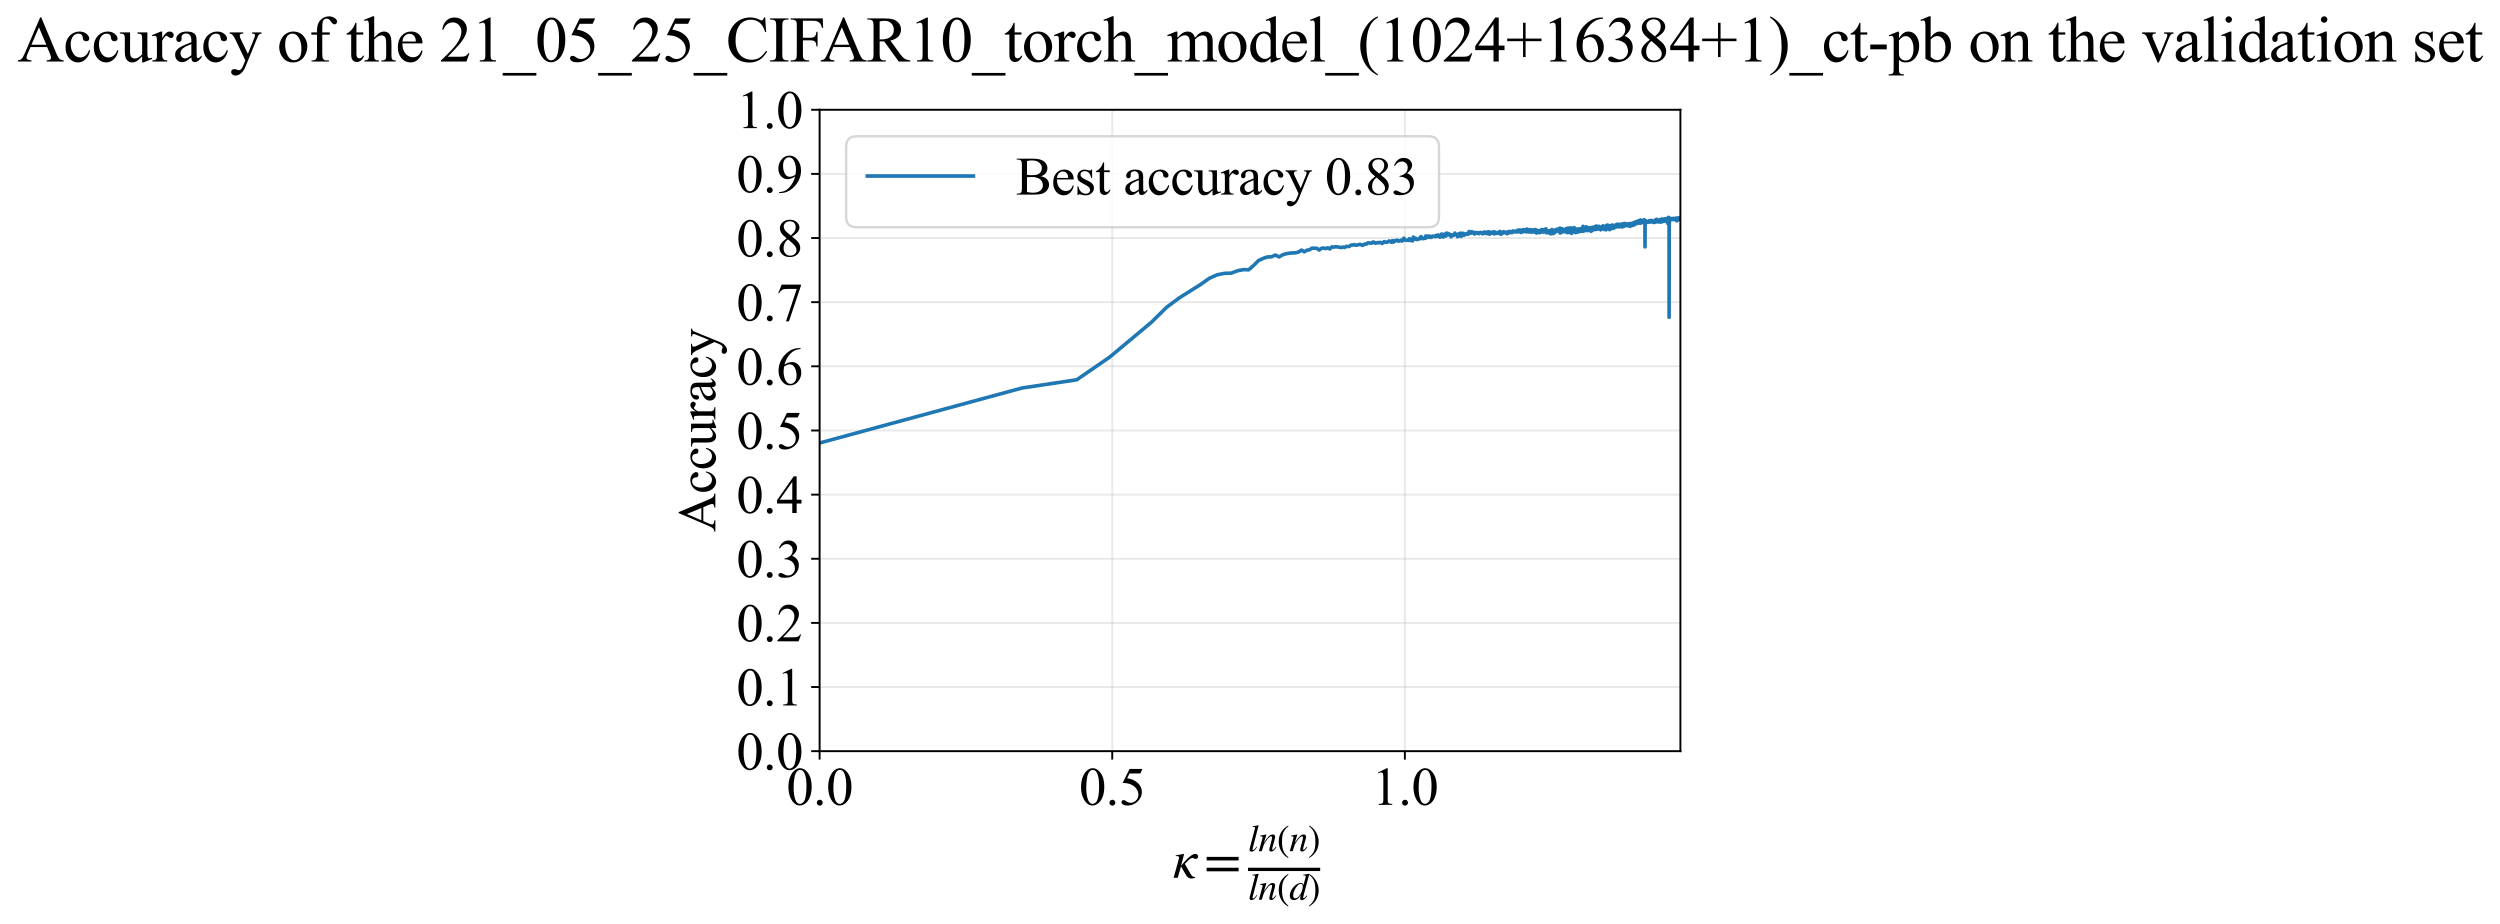 <?xml version="1.0" encoding="utf-8" standalone="no"?>
<!DOCTYPE svg PUBLIC "-//W3C//DTD SVG 1.1//EN"
  "http://www.w3.org/Graphics/SVG/1.1/DTD/svg11.dtd">
<svg xmlns:xlink="http://www.w3.org/1999/xlink" width="1037.173pt" height="383.266pt" viewBox="0 0 1037.173 383.266" xmlns="http://www.w3.org/2000/svg" version="1.1">
 <defs>
  <style type="text/css">*{stroke-linejoin: round; stroke-linecap: butt}</style>
 </defs>
 <g id="figure_1">
  <g id="patch_1">
   <path d="M 0 383.266 
L 1037.173 383.266 
L 1037.173 0 
L 0 0 
z
" style="fill: #ffffff"/>
  </g>
  <g id="axes_1">
   <g id="patch_2">
    <path d="M 340.027 311.644 
L 697.147 311.644 
L 697.147 45.532 
L 340.027 45.532 
z
" style="fill: #ffffff"/>
   </g>
   <g id="matplotlib.axis_1">
    <g id="xtick_1">
     <g id="line2d_1">
      <path d="M 340.027 311.644 
L 340.027 45.532 
" clip-path="url(#p9f3ccf0563)" style="fill: none; stroke: #b0b0b0; stroke-opacity: 0.3; stroke-width: 0.8; stroke-linecap: square"/>
     </g>
     <g id="line2d_2">
      <defs>
       <path id="m8f2cd72273" d="M 0 0 
L 0 3.5 
" style="stroke: #000000; stroke-width: 0.8"/>
      </defs>
      <g>
       <use xlink:href="#m8f2cd72273" x="340.027" y="311.644" style="stroke: #000000; stroke-width: 0.8"/>
      </g>
     </g>
     <g id="text_1">
      <!-- 0.0 -->
      <g transform="translate(326.277 333.92) scale(0.22 -0.22)">
       <defs>
        <path id="TimesNewRomanPSMT-30" d="M 231 2094 
Q 231 2819 450 3342 
Q 669 3866 1031 4122 
Q 1313 4325 1613 4325 
Q 2100 4325 2488 3828 
Q 2972 3213 2972 2159 
Q 2972 1422 2759 906 
Q 2547 391 2217 158 
Q 1888 -75 1581 -75 
Q 975 -75 572 641 
Q 231 1244 231 2094 
z
M 844 2016 
Q 844 1141 1059 588 
Q 1238 122 1591 122 
Q 1759 122 1940 273 
Q 2122 425 2216 781 
Q 2359 1319 2359 2297 
Q 2359 3022 2209 3506 
Q 2097 3866 1919 4016 
Q 1791 4119 1609 4119 
Q 1397 4119 1231 3928 
Q 1006 3669 925 3112 
Q 844 2556 844 2016 
z
" transform="scale(0.016)"/>
        <path id="TimesNewRomanPSMT-2e" d="M 800 606 
Q 947 606 1047 504 
Q 1147 403 1147 259 
Q 1147 116 1045 14 
Q 944 -88 800 -88 
Q 656 -88 554 14 
Q 453 116 453 259 
Q 453 406 554 506 
Q 656 606 800 606 
z
" transform="scale(0.016)"/>
       </defs>
       <use xlink:href="#TimesNewRomanPSMT-30"/>
       <use xlink:href="#TimesNewRomanPSMT-2e" transform="translate(50 0)"/>
       <use xlink:href="#TimesNewRomanPSMT-30" transform="translate(75 0)"/>
      </g>
     </g>
    </g>
    <g id="xtick_2">
     <g id="line2d_3">
      <path d="M 461.431 311.644 
L 461.431 45.532 
" clip-path="url(#p9f3ccf0563)" style="fill: none; stroke: #b0b0b0; stroke-opacity: 0.3; stroke-width: 0.8; stroke-linecap: square"/>
     </g>
     <g id="line2d_4">
      <g>
       <use xlink:href="#m8f2cd72273" x="461.431" y="311.644" style="stroke: #000000; stroke-width: 0.8"/>
      </g>
     </g>
     <g id="text_2">
      <!-- 0.5 -->
      <g transform="translate(447.681 333.92) scale(0.22 -0.22)">
       <defs>
        <path id="TimesNewRomanPSMT-35" d="M 2778 4238 
L 2534 3706 
L 1259 3706 
L 981 3138 
Q 1809 3016 2294 2522 
Q 2709 2097 2709 1522 
Q 2709 1188 2573 903 
Q 2438 619 2231 419 
Q 2025 219 1772 97 
Q 1413 -75 1034 -75 
Q 653 -75 479 54 
Q 306 184 306 341 
Q 306 428 378 495 
Q 450 563 559 563 
Q 641 563 702 538 
Q 763 513 909 409 
Q 1144 247 1384 247 
Q 1750 247 2026 523 
Q 2303 800 2303 1197 
Q 2303 1581 2056 1914 
Q 1809 2247 1375 2428 
Q 1034 2569 447 2591 
L 1259 4238 
L 2778 4238 
z
" transform="scale(0.016)"/>
       </defs>
       <use xlink:href="#TimesNewRomanPSMT-30"/>
       <use xlink:href="#TimesNewRomanPSMT-2e" transform="translate(50 0)"/>
       <use xlink:href="#TimesNewRomanPSMT-35" transform="translate(75 0)"/>
      </g>
     </g>
    </g>
    <g id="xtick_3">
     <g id="line2d_5">
      <path d="M 582.836 311.644 
L 582.836 45.532 
" clip-path="url(#p9f3ccf0563)" style="fill: none; stroke: #b0b0b0; stroke-opacity: 0.3; stroke-width: 0.8; stroke-linecap: square"/>
     </g>
     <g id="line2d_6">
      <g>
       <use xlink:href="#m8f2cd72273" x="582.836" y="311.644" style="stroke: #000000; stroke-width: 0.8"/>
      </g>
     </g>
     <g id="text_3">
      <!-- 1.0 -->
      <g transform="translate(569.086 333.92) scale(0.22 -0.22)">
       <defs>
        <path id="TimesNewRomanPSMT-31" d="M 750 3822 
L 1781 4325 
L 1884 4325 
L 1884 747 
Q 1884 391 1914 303 
Q 1944 216 2037 169 
Q 2131 122 2419 116 
L 2419 0 
L 825 0 
L 825 116 
Q 1125 122 1212 167 
Q 1300 213 1334 289 
Q 1369 366 1369 747 
L 1369 3034 
Q 1369 3497 1338 3628 
Q 1316 3728 1258 3775 
Q 1200 3822 1119 3822 
Q 1003 3822 797 3725 
L 750 3822 
z
" transform="scale(0.016)"/>
       </defs>
       <use xlink:href="#TimesNewRomanPSMT-31"/>
       <use xlink:href="#TimesNewRomanPSMT-2e" transform="translate(50 0)"/>
       <use xlink:href="#TimesNewRomanPSMT-30" transform="translate(75 0)"/>
      </g>
     </g>
    </g>
    <g id="text_4">
     <!-- $\kappa  = \frac{ln(n)}{ln(d)}$ -->
     <g transform="translate(486.577 364.186) scale(0.22 -0.22)">
      <defs>
       <path id="STIXGeneral-Italic-3ba" d="M 979 1440 
L 998 1446 
Q 1850 2541 2464 2790 
Q 2547 2822 2630 2822 
Q 2797 2822 2886 2736 
Q 2976 2650 2976 2522 
Q 2976 2387 2893 2307 
Q 2810 2227 2682 2227 
Q 2605 2227 2502 2288 
Q 2400 2349 2336 2349 
Q 2170 2349 1990 2205 
Q 1811 2061 1414 1645 
L 2042 544 
Q 2202 262 2310 182 
Q 2419 102 2624 102 
L 2624 0 
Q 2374 -83 2182 -83 
Q 1786 -83 1555 326 
L 960 1350 
L 576 0 
L 90 0 
L 640 1978 
Q 730 2317 730 2406 
Q 730 2560 518 2560 
L 339 2560 
L 339 2650 
Q 678 2694 1306 2822 
L 1325 2803 
L 979 1440 
z
" transform="scale(0.016)"/>
       <path id="STIXGeneral-Regular-3d" d="M 4077 2048 
L 307 2048 
L 307 2470 
L 4077 2470 
L 4077 2048 
z
M 4077 768 
L 307 768 
L 307 1190 
L 4077 1190 
L 4077 768 
z
" transform="scale(0.016)"/>
       <path id="STIXGeneral-Italic-6c" d="M 1786 4339 
L 806 595 
Q 755 410 755 320 
Q 755 205 864 205 
Q 1037 205 1293 570 
L 1453 794 
L 1542 730 
Q 1254 275 1046 102 
Q 838 -70 576 -70 
Q 262 -70 262 288 
Q 262 397 288 480 
L 1165 3834 
Q 1184 3898 1184 3955 
Q 1184 4096 870 4096 
L 755 4096 
L 755 4198 
Q 1203 4250 1747 4371 
L 1786 4339 
z
" transform="scale(0.016)"/>
       <path id="STIXGeneral-Italic-6e" d="M 2944 749 
L 3034 666 
Q 2707 218 2534 80 
Q 2362 -58 2138 -58 
Q 2010 -58 1923 28 
Q 1837 115 1837 288 
Q 1837 390 1939 768 
L 2221 1805 
Q 2310 2150 2310 2310 
Q 2310 2496 2157 2496 
Q 1971 2496 1750 2275 
Q 1530 2054 1210 1587 
Q 998 1274 899 1024 
Q 800 774 570 0 
L 90 0 
L 704 2240 
Q 717 2304 717 2349 
Q 717 2445 630 2480 
Q 544 2515 301 2522 
L 301 2624 
Q 550 2675 857 2729 
Q 1165 2784 1338 2822 
L 1363 2810 
L 934 1414 
Q 1408 2170 1753 2496 
Q 2099 2822 2413 2822 
Q 2611 2822 2720 2716 
Q 2829 2611 2829 2432 
Q 2829 2272 2765 2048 
L 2406 749 
Q 2317 429 2317 358 
Q 2317 243 2419 243 
Q 2541 243 2810 582 
Q 2854 634 2944 749 
z
" transform="scale(0.016)"/>
       <path id="STIXGeneral-Regular-28" d="M 1946 -1030 
L 1869 -1133 
Q 1126 -710 716 32 
Q 307 774 307 1613 
Q 307 3386 1888 4326 
L 1946 4224 
Q 1293 3667 1075 3126 
Q 858 2586 858 1632 
Q 858 685 1082 96 
Q 1306 -493 1946 -1030 
z
" transform="scale(0.016)"/>
       <path id="STIXGeneral-Regular-29" d="M 186 4224 
L 262 4326 
Q 992 3891 1408 3148 
Q 1824 2406 1824 1581 
Q 1824 -166 243 -1133 
L 186 -1030 
Q 845 -486 1059 54 
Q 1274 595 1274 1562 
Q 1274 2534 1059 3120 
Q 845 3706 186 4224 
z
" transform="scale(0.016)"/>
       <path id="STIXGeneral-Italic-64" d="M 3334 4371 
L 3373 4333 
L 3123 3360 
L 2739 1958 
Q 2323 429 2323 384 
Q 2323 256 2438 256 
Q 2522 256 2614 336 
Q 2707 416 2963 710 
L 3040 646 
Q 2547 -83 2099 -83 
Q 1978 -83 1907 -6 
Q 1837 70 1837 205 
Q 1837 397 1920 774 
Q 1645 307 1379 118 
Q 1114 -70 781 -70 
Q 461 -70 278 125 
Q 96 320 96 678 
Q 96 1440 713 2131 
Q 1331 2822 1965 2822 
Q 2163 2822 2256 2732 
Q 2349 2643 2381 2451 
L 2387 2451 
L 2675 3494 
Q 2765 3808 2765 3949 
Q 2765 4051 2694 4076 
Q 2624 4102 2355 4115 
L 2355 4224 
Q 2848 4269 3334 4371 
z
M 2278 2310 
Q 2278 2477 2185 2576 
Q 2093 2675 1978 2675 
Q 1677 2675 1395 2381 
Q 1075 2042 864 1571 
Q 653 1101 653 704 
Q 653 486 752 361 
Q 851 237 1024 237 
Q 1312 237 1606 550 
Q 1901 864 2089 1350 
Q 2278 1837 2278 2310 
z
" transform="scale(0.016)"/>
      </defs>
      <use xlink:href="#STIXGeneral-Italic-3ba" transform="translate(0 0.003)"/>
      <use xlink:href="#STIXGeneral-Regular-3d" transform="translate(58.84 0.003)"/>
      <use xlink:href="#STIXGeneral-Italic-6c" transform="translate(141.78 50.192) scale(0.7)"/>
      <use xlink:href="#STIXGeneral-Italic-6e" transform="translate(161.24 50.192) scale(0.7)"/>
      <use xlink:href="#STIXGeneral-Regular-28" transform="translate(196.24 50.192) scale(0.7)"/>
      <use xlink:href="#STIXGeneral-Italic-6e" transform="translate(219.55 50.192) scale(0.7)"/>
      <use xlink:href="#STIXGeneral-Regular-29" transform="translate(254.55 50.192) scale(0.7)"/>
      <use xlink:href="#STIXGeneral-Italic-6c" transform="translate(141.78 -41.258) scale(0.7)"/>
      <use xlink:href="#STIXGeneral-Italic-6e" transform="translate(161.24 -41.258) scale(0.7)"/>
      <use xlink:href="#STIXGeneral-Regular-28" transform="translate(196.24 -41.258) scale(0.7)"/>
      <use xlink:href="#STIXGeneral-Italic-64" transform="translate(219.55 -41.258) scale(0.7)"/>
      <use xlink:href="#STIXGeneral-Regular-29" transform="translate(254.55 -41.258) scale(0.7)"/>
      <path d="M 141.78 12.8 
L 141.78 19.05 
L 277.86 19.05 
L 277.86 12.8 
L 141.78 12.8 
z
"/>
     </g>
    </g>
   </g>
   <g id="matplotlib.axis_2">
    <g id="ytick_1">
     <g id="line2d_7">
      <path d="M 340.027 311.644 
L 697.147 311.644 
" clip-path="url(#p9f3ccf0563)" style="fill: none; stroke: #b0b0b0; stroke-opacity: 0.3; stroke-width: 0.8; stroke-linecap: square"/>
     </g>
     <g id="line2d_8">
      <defs>
       <path id="mea12a4028b" d="M 0 0 
L -3.5 0 
" style="stroke: #000000; stroke-width: 0.8"/>
      </defs>
      <g>
       <use xlink:href="#mea12a4028b" x="340.027" y="311.644" style="stroke: #000000; stroke-width: 0.8"/>
      </g>
     </g>
     <g id="text_5">
      <!-- 0.0 -->
      <g transform="translate(305.527 319.282) scale(0.22 -0.22)">
       <use xlink:href="#TimesNewRomanPSMT-30"/>
       <use xlink:href="#TimesNewRomanPSMT-2e" transform="translate(50 0)"/>
       <use xlink:href="#TimesNewRomanPSMT-30" transform="translate(75 0)"/>
      </g>
     </g>
    </g>
    <g id="ytick_2">
     <g id="line2d_9">
      <path d="M 340.027 285.032 
L 697.147 285.032 
" clip-path="url(#p9f3ccf0563)" style="fill: none; stroke: #b0b0b0; stroke-opacity: 0.3; stroke-width: 0.8; stroke-linecap: square"/>
     </g>
     <g id="line2d_10">
      <g>
       <use xlink:href="#mea12a4028b" x="340.027" y="285.032" style="stroke: #000000; stroke-width: 0.8"/>
      </g>
     </g>
     <g id="text_6">
      <!-- 0.1 -->
      <g transform="translate(305.527 292.67) scale(0.22 -0.22)">
       <use xlink:href="#TimesNewRomanPSMT-30"/>
       <use xlink:href="#TimesNewRomanPSMT-2e" transform="translate(50 0)"/>
       <use xlink:href="#TimesNewRomanPSMT-31" transform="translate(75 0)"/>
      </g>
     </g>
    </g>
    <g id="ytick_3">
     <g id="line2d_11">
      <path d="M 340.027 258.421 
L 697.147 258.421 
" clip-path="url(#p9f3ccf0563)" style="fill: none; stroke: #b0b0b0; stroke-opacity: 0.3; stroke-width: 0.8; stroke-linecap: square"/>
     </g>
     <g id="line2d_12">
      <g>
       <use xlink:href="#mea12a4028b" x="340.027" y="258.421" style="stroke: #000000; stroke-width: 0.8"/>
      </g>
     </g>
     <g id="text_7">
      <!-- 0.2 -->
      <g transform="translate(305.527 266.059) scale(0.22 -0.22)">
       <defs>
        <path id="TimesNewRomanPSMT-32" d="M 2934 816 
L 2638 0 
L 138 0 
L 138 116 
Q 1241 1122 1691 1759 
Q 2141 2397 2141 2925 
Q 2141 3328 1894 3587 
Q 1647 3847 1303 3847 
Q 991 3847 742 3664 
Q 494 3481 375 3128 
L 259 3128 
Q 338 3706 661 4015 
Q 984 4325 1469 4325 
Q 1984 4325 2329 3994 
Q 2675 3663 2675 3213 
Q 2675 2891 2525 2569 
Q 2294 2063 1775 1497 
Q 997 647 803 472 
L 1909 472 
Q 2247 472 2383 497 
Q 2519 522 2628 598 
Q 2738 675 2819 816 
L 2934 816 
z
" transform="scale(0.016)"/>
       </defs>
       <use xlink:href="#TimesNewRomanPSMT-30"/>
       <use xlink:href="#TimesNewRomanPSMT-2e" transform="translate(50 0)"/>
       <use xlink:href="#TimesNewRomanPSMT-32" transform="translate(75 0)"/>
      </g>
     </g>
    </g>
    <g id="ytick_4">
     <g id="line2d_13">
      <path d="M 340.027 231.81 
L 697.147 231.81 
" clip-path="url(#p9f3ccf0563)" style="fill: none; stroke: #b0b0b0; stroke-opacity: 0.3; stroke-width: 0.8; stroke-linecap: square"/>
     </g>
     <g id="line2d_14">
      <g>
       <use xlink:href="#mea12a4028b" x="340.027" y="231.81" style="stroke: #000000; stroke-width: 0.8"/>
      </g>
     </g>
     <g id="text_8">
      <!-- 0.3 -->
      <g transform="translate(305.527 239.448) scale(0.22 -0.22)">
       <defs>
        <path id="TimesNewRomanPSMT-33" d="M 325 3431 
Q 506 3859 782 4092 
Q 1059 4325 1472 4325 
Q 1981 4325 2253 3994 
Q 2459 3747 2459 3466 
Q 2459 3003 1878 2509 
Q 2269 2356 2469 2072 
Q 2669 1788 2669 1403 
Q 2669 853 2319 450 
Q 1863 -75 997 -75 
Q 569 -75 414 31 
Q 259 138 259 259 
Q 259 350 332 419 
Q 406 488 509 488 
Q 588 488 669 463 
Q 722 447 909 348 
Q 1097 250 1169 231 
Q 1284 197 1416 197 
Q 1734 197 1970 444 
Q 2206 691 2206 1028 
Q 2206 1275 2097 1509 
Q 2016 1684 1919 1775 
Q 1784 1900 1550 2001 
Q 1316 2103 1072 2103 
L 972 2103 
L 972 2197 
Q 1219 2228 1467 2375 
Q 1716 2522 1828 2728 
Q 1941 2934 1941 3181 
Q 1941 3503 1739 3701 
Q 1538 3900 1238 3900 
Q 753 3900 428 3381 
L 325 3431 
z
" transform="scale(0.016)"/>
       </defs>
       <use xlink:href="#TimesNewRomanPSMT-30"/>
       <use xlink:href="#TimesNewRomanPSMT-2e" transform="translate(50 0)"/>
       <use xlink:href="#TimesNewRomanPSMT-33" transform="translate(75 0)"/>
      </g>
     </g>
    </g>
    <g id="ytick_5">
     <g id="line2d_15">
      <path d="M 340.027 205.199 
L 697.147 205.199 
" clip-path="url(#p9f3ccf0563)" style="fill: none; stroke: #b0b0b0; stroke-opacity: 0.3; stroke-width: 0.8; stroke-linecap: square"/>
     </g>
     <g id="line2d_16">
      <g>
       <use xlink:href="#mea12a4028b" x="340.027" y="205.199" style="stroke: #000000; stroke-width: 0.8"/>
      </g>
     </g>
     <g id="text_9">
      <!-- 0.4 -->
      <g transform="translate(305.527 212.837) scale(0.22 -0.22)">
       <defs>
        <path id="TimesNewRomanPSMT-34" d="M 2978 1563 
L 2978 1119 
L 2409 1119 
L 2409 0 
L 1894 0 
L 1894 1119 
L 100 1119 
L 100 1519 
L 2066 4325 
L 2409 4325 
L 2409 1563 
L 2978 1563 
z
M 1894 1563 
L 1894 3666 
L 406 1563 
L 1894 1563 
z
" transform="scale(0.016)"/>
       </defs>
       <use xlink:href="#TimesNewRomanPSMT-30"/>
       <use xlink:href="#TimesNewRomanPSMT-2e" transform="translate(50 0)"/>
       <use xlink:href="#TimesNewRomanPSMT-34" transform="translate(75 0)"/>
      </g>
     </g>
    </g>
    <g id="ytick_6">
     <g id="line2d_17">
      <path d="M 340.027 178.588 
L 697.147 178.588 
" clip-path="url(#p9f3ccf0563)" style="fill: none; stroke: #b0b0b0; stroke-opacity: 0.3; stroke-width: 0.8; stroke-linecap: square"/>
     </g>
     <g id="line2d_18">
      <g>
       <use xlink:href="#mea12a4028b" x="340.027" y="178.588" style="stroke: #000000; stroke-width: 0.8"/>
      </g>
     </g>
     <g id="text_10">
      <!-- 0.5 -->
      <g transform="translate(305.527 186.226) scale(0.22 -0.22)">
       <use xlink:href="#TimesNewRomanPSMT-30"/>
       <use xlink:href="#TimesNewRomanPSMT-2e" transform="translate(50 0)"/>
       <use xlink:href="#TimesNewRomanPSMT-35" transform="translate(75 0)"/>
      </g>
     </g>
    </g>
    <g id="ytick_7">
     <g id="line2d_19">
      <path d="M 340.027 151.976 
L 697.147 151.976 
" clip-path="url(#p9f3ccf0563)" style="fill: none; stroke: #b0b0b0; stroke-opacity: 0.3; stroke-width: 0.8; stroke-linecap: square"/>
     </g>
     <g id="line2d_20">
      <g>
       <use xlink:href="#mea12a4028b" x="340.027" y="151.976" style="stroke: #000000; stroke-width: 0.8"/>
      </g>
     </g>
     <g id="text_11">
      <!-- 0.6 -->
      <g transform="translate(305.527 159.614) scale(0.22 -0.22)">
       <defs>
        <path id="TimesNewRomanPSMT-36" d="M 2869 4325 
L 2869 4209 
Q 2456 4169 2195 4045 
Q 1934 3922 1679 3669 
Q 1425 3416 1258 3105 
Q 1091 2794 978 2366 
Q 1428 2675 1881 2675 
Q 2316 2675 2634 2325 
Q 2953 1975 2953 1425 
Q 2953 894 2631 456 
Q 2244 -75 1606 -75 
Q 1172 -75 869 213 
Q 275 772 275 1663 
Q 275 2231 503 2743 
Q 731 3256 1154 3653 
Q 1578 4050 1965 4187 
Q 2353 4325 2688 4325 
L 2869 4325 
z
M 925 2138 
Q 869 1716 869 1456 
Q 869 1156 980 804 
Q 1091 453 1309 247 
Q 1469 100 1697 100 
Q 1969 100 2183 356 
Q 2397 613 2397 1088 
Q 2397 1622 2184 2012 
Q 1972 2403 1581 2403 
Q 1463 2403 1327 2353 
Q 1191 2303 925 2138 
z
" transform="scale(0.016)"/>
       </defs>
       <use xlink:href="#TimesNewRomanPSMT-30"/>
       <use xlink:href="#TimesNewRomanPSMT-2e" transform="translate(50 0)"/>
       <use xlink:href="#TimesNewRomanPSMT-36" transform="translate(75 0)"/>
      </g>
     </g>
    </g>
    <g id="ytick_8">
     <g id="line2d_21">
      <path d="M 340.027 125.365 
L 697.147 125.365 
" clip-path="url(#p9f3ccf0563)" style="fill: none; stroke: #b0b0b0; stroke-opacity: 0.3; stroke-width: 0.8; stroke-linecap: square"/>
     </g>
     <g id="line2d_22">
      <g>
       <use xlink:href="#mea12a4028b" x="340.027" y="125.365" style="stroke: #000000; stroke-width: 0.8"/>
      </g>
     </g>
     <g id="text_12">
      <!-- 0.7 -->
      <g transform="translate(305.527 133.003) scale(0.22 -0.22)">
       <defs>
        <path id="TimesNewRomanPSMT-37" d="M 644 4238 
L 2916 4238 
L 2916 4119 
L 1503 -88 
L 1153 -88 
L 2419 3728 
L 1253 3728 
Q 900 3728 750 3644 
Q 488 3500 328 3200 
L 238 3234 
L 644 4238 
z
" transform="scale(0.016)"/>
       </defs>
       <use xlink:href="#TimesNewRomanPSMT-30"/>
       <use xlink:href="#TimesNewRomanPSMT-2e" transform="translate(50 0)"/>
       <use xlink:href="#TimesNewRomanPSMT-37" transform="translate(75 0)"/>
      </g>
     </g>
    </g>
    <g id="ytick_9">
     <g id="line2d_23">
      <path d="M 340.027 98.754 
L 697.147 98.754 
" clip-path="url(#p9f3ccf0563)" style="fill: none; stroke: #b0b0b0; stroke-opacity: 0.3; stroke-width: 0.8; stroke-linecap: square"/>
     </g>
     <g id="line2d_24">
      <g>
       <use xlink:href="#mea12a4028b" x="340.027" y="98.754" style="stroke: #000000; stroke-width: 0.8"/>
      </g>
     </g>
     <g id="text_13">
      <!-- 0.8 -->
      <g transform="translate(305.527 106.392) scale(0.22 -0.22)">
       <defs>
        <path id="TimesNewRomanPSMT-38" d="M 1228 2134 
Q 725 2547 579 2797 
Q 434 3047 434 3316 
Q 434 3728 753 4026 
Q 1072 4325 1600 4325 
Q 2113 4325 2425 4047 
Q 2738 3769 2738 3413 
Q 2738 3175 2569 2928 
Q 2400 2681 1866 2347 
Q 2416 1922 2594 1678 
Q 2831 1359 2831 1006 
Q 2831 559 2490 242 
Q 2150 -75 1597 -75 
Q 994 -75 656 303 
Q 388 606 388 966 
Q 388 1247 577 1523 
Q 766 1800 1228 2134 
z
M 1719 2469 
Q 2094 2806 2194 3001 
Q 2294 3197 2294 3444 
Q 2294 3772 2109 3958 
Q 1925 4144 1606 4144 
Q 1288 4144 1088 3959 
Q 888 3775 888 3528 
Q 888 3366 970 3203 
Q 1053 3041 1206 2894 
L 1719 2469 
z
M 1375 2016 
Q 1116 1797 991 1539 
Q 866 1281 866 981 
Q 866 578 1086 336 
Q 1306 94 1647 94 
Q 1984 94 2187 284 
Q 2391 475 2391 747 
Q 2391 972 2272 1150 
Q 2050 1481 1375 2016 
z
" transform="scale(0.016)"/>
       </defs>
       <use xlink:href="#TimesNewRomanPSMT-30"/>
       <use xlink:href="#TimesNewRomanPSMT-2e" transform="translate(50 0)"/>
       <use xlink:href="#TimesNewRomanPSMT-38" transform="translate(75 0)"/>
      </g>
     </g>
    </g>
    <g id="ytick_10">
     <g id="line2d_25">
      <path d="M 340.027 72.143 
L 697.147 72.143 
" clip-path="url(#p9f3ccf0563)" style="fill: none; stroke: #b0b0b0; stroke-opacity: 0.3; stroke-width: 0.8; stroke-linecap: square"/>
     </g>
     <g id="line2d_26">
      <g>
       <use xlink:href="#mea12a4028b" x="340.027" y="72.143" style="stroke: #000000; stroke-width: 0.8"/>
      </g>
     </g>
     <g id="text_14">
      <!-- 0.9 -->
      <g transform="translate(305.527 79.781) scale(0.22 -0.22)">
       <defs>
        <path id="TimesNewRomanPSMT-39" d="M 338 -88 
L 338 28 
Q 744 34 1094 217 
Q 1444 400 1770 856 
Q 2097 1313 2225 1859 
Q 1734 1544 1338 1544 
Q 891 1544 572 1889 
Q 253 2234 253 2806 
Q 253 3363 572 3797 
Q 956 4325 1575 4325 
Q 2097 4325 2469 3894 
Q 2925 3359 2925 2575 
Q 2925 1869 2578 1258 
Q 2231 647 1613 244 
Q 1109 -88 516 -88 
L 338 -88 
z
M 2275 2091 
Q 2331 2497 2331 2741 
Q 2331 3044 2228 3395 
Q 2125 3747 1936 3934 
Q 1747 4122 1506 4122 
Q 1228 4122 1018 3872 
Q 809 3622 809 3128 
Q 809 2469 1088 2097 
Q 1291 1828 1588 1828 
Q 1731 1828 1928 1897 
Q 2125 1966 2275 2091 
z
" transform="scale(0.016)"/>
       </defs>
       <use xlink:href="#TimesNewRomanPSMT-30"/>
       <use xlink:href="#TimesNewRomanPSMT-2e" transform="translate(50 0)"/>
       <use xlink:href="#TimesNewRomanPSMT-39" transform="translate(75 0)"/>
      </g>
     </g>
    </g>
    <g id="ytick_11">
     <g id="line2d_27">
      <path d="M 340.027 45.532 
L 697.147 45.532 
" clip-path="url(#p9f3ccf0563)" style="fill: none; stroke: #b0b0b0; stroke-opacity: 0.3; stroke-width: 0.8; stroke-linecap: square"/>
     </g>
     <g id="line2d_28">
      <g>
       <use xlink:href="#mea12a4028b" x="340.027" y="45.532" style="stroke: #000000; stroke-width: 0.8"/>
      </g>
     </g>
     <g id="text_15">
      <!-- 1.0 -->
      <g transform="translate(305.527 53.17) scale(0.22 -0.22)">
       <use xlink:href="#TimesNewRomanPSMT-31"/>
       <use xlink:href="#TimesNewRomanPSMT-2e" transform="translate(50 0)"/>
       <use xlink:href="#TimesNewRomanPSMT-30" transform="translate(75 0)"/>
      </g>
     </g>
    </g>
    <g id="text_16">
     <!-- Accuracy -->
     <g transform="translate(296.779 220.726) rotate(-90) scale(0.22 -0.22)">
      <defs>
       <path id="TimesNewRomanPSMT-41" d="M 2928 1419 
L 1288 1419 
L 1000 750 
Q 894 503 894 381 
Q 894 284 986 211 
Q 1078 138 1384 116 
L 1384 0 
L 50 0 
L 50 116 
Q 316 163 394 238 
Q 553 388 747 847 
L 2238 4334 
L 2347 4334 
L 3822 809 
Q 4000 384 4145 257 
Q 4291 131 4550 116 
L 4550 0 
L 2878 0 
L 2878 116 
Q 3131 128 3220 200 
Q 3309 272 3309 375 
Q 3309 513 3184 809 
L 2928 1419 
z
M 2841 1650 
L 2122 3363 
L 1384 1650 
L 2841 1650 
z
" transform="scale(0.016)"/>
       <path id="TimesNewRomanPSMT-63" d="M 2631 1088 
Q 2516 522 2178 217 
Q 1841 -88 1431 -88 
Q 944 -88 581 321 
Q 219 731 219 1428 
Q 219 2103 620 2525 
Q 1022 2947 1584 2947 
Q 2006 2947 2278 2723 
Q 2550 2500 2550 2259 
Q 2550 2141 2473 2067 
Q 2397 1994 2259 1994 
Q 2075 1994 1981 2113 
Q 1928 2178 1911 2362 
Q 1894 2547 1784 2644 
Q 1675 2738 1481 2738 
Q 1169 2738 978 2506 
Q 725 2200 725 1697 
Q 725 1184 976 792 
Q 1228 400 1656 400 
Q 1963 400 2206 609 
Q 2378 753 2541 1131 
L 2631 1088 
z
" transform="scale(0.016)"/>
       <path id="TimesNewRomanPSMT-75" d="M 2709 2863 
L 2709 1128 
Q 2709 631 2732 520 
Q 2756 409 2807 365 
Q 2859 322 2928 322 
Q 3025 322 3147 375 
L 3191 266 
L 2334 -88 
L 2194 -88 
L 2194 519 
Q 1825 119 1631 15 
Q 1438 -88 1222 -88 
Q 981 -88 804 51 
Q 628 191 559 409 
Q 491 628 491 1028 
L 491 2306 
Q 491 2509 447 2587 
Q 403 2666 317 2708 
Q 231 2750 6 2747 
L 6 2863 
L 1009 2863 
L 1009 947 
Q 1009 547 1148 422 
Q 1288 297 1484 297 
Q 1619 297 1789 381 
Q 1959 466 2194 703 
L 2194 2325 
Q 2194 2569 2105 2655 
Q 2016 2741 1734 2747 
L 1734 2863 
L 2709 2863 
z
" transform="scale(0.016)"/>
       <path id="TimesNewRomanPSMT-72" d="M 1038 2947 
L 1038 2303 
Q 1397 2947 1775 2947 
Q 1947 2947 2059 2842 
Q 2172 2738 2172 2600 
Q 2172 2478 2090 2393 
Q 2009 2309 1897 2309 
Q 1788 2309 1652 2417 
Q 1516 2525 1450 2525 
Q 1394 2525 1328 2463 
Q 1188 2334 1038 2041 
L 1038 669 
Q 1038 431 1097 309 
Q 1138 225 1241 169 
Q 1344 113 1538 113 
L 1538 0 
L 72 0 
L 72 113 
Q 291 113 397 181 
Q 475 231 506 341 
Q 522 394 522 644 
L 522 1753 
Q 522 2253 501 2348 
Q 481 2444 426 2487 
Q 372 2531 291 2531 
Q 194 2531 72 2484 
L 41 2597 
L 906 2947 
L 1038 2947 
z
" transform="scale(0.016)"/>
       <path id="TimesNewRomanPSMT-61" d="M 1822 413 
Q 1381 72 1269 19 
Q 1100 -59 909 -59 
Q 613 -59 420 144 
Q 228 347 228 678 
Q 228 888 322 1041 
Q 450 1253 767 1440 
Q 1084 1628 1822 1897 
L 1822 2009 
Q 1822 2438 1686 2597 
Q 1550 2756 1291 2756 
Q 1094 2756 978 2650 
Q 859 2544 859 2406 
L 866 2225 
Q 866 2081 792 2003 
Q 719 1925 600 1925 
Q 484 1925 411 2006 
Q 338 2088 338 2228 
Q 338 2497 613 2722 
Q 888 2947 1384 2947 
Q 1766 2947 2009 2819 
Q 2194 2722 2281 2516 
Q 2338 2381 2338 1966 
L 2338 994 
Q 2338 584 2353 492 
Q 2369 400 2405 369 
Q 2441 338 2488 338 
Q 2538 338 2575 359 
Q 2641 400 2828 588 
L 2828 413 
Q 2478 -56 2159 -56 
Q 2006 -56 1915 50 
Q 1825 156 1822 413 
z
M 1822 616 
L 1822 1706 
Q 1350 1519 1213 1441 
Q 966 1303 859 1153 
Q 753 1003 753 825 
Q 753 600 887 451 
Q 1022 303 1197 303 
Q 1434 303 1822 616 
z
" transform="scale(0.016)"/>
       <path id="TimesNewRomanPSMT-79" d="M 38 2863 
L 1372 2863 
L 1372 2747 
L 1306 2747 
Q 1166 2747 1095 2686 
Q 1025 2625 1025 2534 
Q 1025 2413 1128 2197 
L 1825 753 
L 2466 2334 
Q 2519 2463 2519 2588 
Q 2519 2644 2497 2672 
Q 2472 2706 2419 2726 
Q 2366 2747 2231 2747 
L 2231 2863 
L 3163 2863 
L 3163 2747 
Q 3047 2734 2984 2696 
Q 2922 2659 2847 2556 
Q 2819 2513 2741 2316 
L 1575 -541 
Q 1406 -956 1132 -1168 
Q 859 -1381 606 -1381 
Q 422 -1381 303 -1275 
Q 184 -1169 184 -1031 
Q 184 -900 270 -820 
Q 356 -741 506 -741 
Q 609 -741 788 -809 
Q 913 -856 944 -856 
Q 1038 -856 1148 -759 
Q 1259 -663 1372 -384 
L 1575 113 
L 547 2272 
Q 500 2369 397 2513 
Q 319 2622 269 2659 
Q 197 2709 38 2747 
L 38 2863 
z
" transform="scale(0.016)"/>
      </defs>
      <use xlink:href="#TimesNewRomanPSMT-41"/>
      <use xlink:href="#TimesNewRomanPSMT-63" transform="translate(72.217 0)"/>
      <use xlink:href="#TimesNewRomanPSMT-63" transform="translate(116.602 0)"/>
      <use xlink:href="#TimesNewRomanPSMT-75" transform="translate(160.986 0)"/>
      <use xlink:href="#TimesNewRomanPSMT-72" transform="translate(210.986 0)"/>
      <use xlink:href="#TimesNewRomanPSMT-61" transform="translate(244.287 0)"/>
      <use xlink:href="#TimesNewRomanPSMT-63" transform="translate(288.672 0)"/>
      <use xlink:href="#TimesNewRomanPSMT-79" transform="translate(333.057 0)"/>
     </g>
    </g>
   </g>
   <g id="line2d_29">
    <path d="M 340.027 183.777 
L 424.037 160.958 
L 446.689 157.565 
L 460.332 148.184 
L 477.771 133.615 
L 484.043 127.427 
L 489.361 123.502 
L 498.055 118.047 
L 501.707 115.452 
L 505.014 113.989 
L 508.036 113.39 
L 510.818 113.324 
L 513.394 112.326 
L 515.795 111.86 
L 518.041 111.926 
L 520.152 110.064 
L 522.143 108.068 
L 524.027 107.203 
L 525.814 106.604 
L 527.515 106.538 
L 529.137 105.806 
L 530.687 106.604 
L 532.172 105.673 
L 533.596 105.274 
L 534.965 105.008 
L 537.551 104.874 
L 538.776 104.542 
L 539.959 103.743 
L 541.104 104.475 
L 542.213 103.81 
L 543.288 103.61 
L 544.33 102.945 
L 546.327 103.012 
L 547.284 103.743 
L 548.216 103.012 
L 549.123 102.879 
L 550.008 103.145 
L 550.871 102.812 
L 551.713 103.278 
L 552.535 102.413 
L 553.339 102.546 
L 554.124 102.346 
L 555.644 102.546 
L 556.38 102.746 
L 557.101 102.479 
L 557.807 102.679 
L 558.499 102.213 
L 559.178 102.28 
L 559.844 102.213 
L 560.498 101.681 
L 561.139 101.681 
L 561.77 101.482 
L 562.388 101.748 
L 562.997 101.681 
L 564.182 101.348 
L 565.329 101.814 
L 565.889 101.415 
L 566.439 101.215 
L 566.982 101.215 
L 567.516 100.75 
L 569.07 100.883 
L 569.574 100.417 
L 570.07 100.484 
L 570.559 100.883 
L 571.042 100.816 
L 571.518 100.617 
L 571.987 100.75 
L 572.451 100.55 
L 572.908 100.617 
L 573.359 101.016 
L 573.805 100.75 
L 574.245 100.218 
L 574.68 100.484 
L 575.109 100.417 
L 575.533 100.484 
L 576.366 99.951 
L 577.18 100.484 
L 577.58 99.885 
L 577.975 100.484 
L 578.366 99.818 
L 578.753 100.084 
L 579.514 99.619 
L 579.888 99.752 
L 580.258 100.084 
L 580.625 99.885 
L 580.987 99.885 
L 581.346 99.619 
L 581.701 100.018 
L 582.053 99.619 
L 582.401 98.82 
L 582.746 99.552 
L 583.087 99.552 
L 583.426 99.752 
L 584.092 99.552 
L 584.421 99.752 
L 584.746 99.02 
L 585.069 99.685 
L 585.389 99.818 
L 585.705 99.486 
L 586.019 99.951 
L 586.33 98.355 
L 586.639 98.621 
L 586.944 99.22 
L 587.247 98.82 
L 587.548 99.286 
L 587.846 99.419 
L 588.141 99.22 
L 588.434 99.22 
L 588.724 98.953 
L 589.013 99.087 
L 589.298 98.355 
L 589.582 98.155 
L 589.863 98.953 
L 590.142 98.754 
L 590.418 99.02 
L 590.965 98.754 
L 591.236 98.887 
L 591.504 97.889 
L 591.77 98.687 
L 592.034 98.288 
L 592.296 98.222 
L 592.557 97.889 
L 593.071 98.488 
L 593.326 98.022 
L 593.579 98.089 
L 593.83 98.488 
L 594.326 97.956 
L 594.816 98.089 
L 595.058 97.956 
L 595.299 98.155 
L 595.538 98.155 
L 595.775 97.689 
L 596.011 97.623 
L 596.245 98.089 
L 596.709 97.49 
L 597.393 98.421 
L 597.842 97.689 
L 598.064 97.091 
L 598.285 97.357 
L 598.504 97.224 
L 598.722 98.355 
L 598.939 97.823 
L 599.154 97.689 
L 599.369 97.091 
L 599.793 97.956 
L 600.212 96.692 
L 600.627 97.423 
L 600.832 96.891 
L 601.239 97.091 
L 601.641 97.689 
L 601.841 97.357 
L 602.039 98.222 
L 602.433 97.556 
L 602.822 97.423 
L 603.015 97.623 
L 603.397 97.423 
L 603.587 96.692 
L 603.776 97.091 
L 603.963 97.157 
L 604.15 97.423 
L 604.336 97.29 
L 604.521 97.357 
L 604.704 98.222 
L 605.25 96.958 
L 605.43 97.423 
L 605.609 97.49 
L 605.787 97.889 
L 605.965 96.692 
L 606.141 98.089 
L 606.665 97.357 
L 606.838 97.423 
L 607.01 96.758 
L 607.181 96.825 
L 607.351 97.623 
L 608.025 97.224 
L 608.191 97.157 
L 608.521 96.891 
L 608.685 96.825 
L 608.849 97.224 
L 609.011 97.024 
L 609.173 96.625 
L 609.334 97.024 
L 609.494 96.026 
L 609.654 96.492 
L 609.97 96.492 
L 610.128 96.226 
L 610.285 96.758 
L 610.596 96.093 
L 611.21 96.692 
L 611.362 96.425 
L 611.513 96.625 
L 611.664 97.091 
L 611.963 96.425 
L 612.112 96.625 
L 612.26 96.625 
L 612.407 96.825 
L 612.554 96.492 
L 612.7 96.692 
L 612.846 96.492 
L 613.279 96.825 
L 613.422 96.758 
L 613.565 96.958 
L 613.848 96.492 
L 613.989 96.558 
L 614.13 96.425 
L 614.269 96.625 
L 614.686 96.492 
L 615.097 97.024 
L 615.233 96.692 
L 615.368 96.891 
L 615.637 96.492 
L 615.771 96.226 
L 615.905 96.625 
L 616.038 96.292 
L 616.302 96.425 
L 616.433 96.891 
L 616.564 96.758 
L 616.695 96.891 
L 616.954 96.226 
L 617.083 96.425 
L 617.212 96.359 
L 617.467 97.024 
L 617.721 96.159 
L 617.973 97.157 
L 618.098 96.692 
L 618.223 96.958 
L 618.347 96.359 
L 618.718 96.558 
L 618.963 96.758 
L 619.327 96.226 
L 619.447 96.625 
L 619.568 96.625 
L 619.687 96.159 
L 619.807 96.359 
L 619.926 97.024 
L 620.162 96.226 
L 620.28 96.625 
L 620.397 96.425 
L 620.514 96.891 
L 620.747 96.558 
L 621.093 96.758 
L 621.322 96.492 
L 621.549 96.359 
L 621.662 96.825 
L 621.775 96.425 
L 622 96.758 
L 622.111 96.492 
L 622.223 96.625 
L 622.334 96.026 
L 622.444 96.159 
L 622.665 97.224 
L 622.774 96.625 
L 622.883 96.758 
L 623.209 96.359 
L 623.317 96.359 
L 623.639 96.692 
L 623.852 96.093 
L 624.063 96.492 
L 624.274 96.492 
L 624.378 96.292 
L 624.691 96.692 
L 625 96.492 
L 625.307 96.958 
L 625.408 96.226 
L 625.51 96.292 
L 625.611 96.292 
L 625.812 96.758 
L 625.912 96.558 
L 626.012 96.026 
L 626.112 96.226 
L 626.211 96.026 
L 626.31 96.292 
L 626.409 96.159 
L 626.508 96.292 
L 626.899 96.093 
L 626.996 96.492 
L 627.093 96.226 
L 627.189 96.558 
L 627.382 95.96 
L 627.478 96.159 
L 627.669 95.827 
L 627.858 95.96 
L 628.047 95.893 
L 628.235 96.226 
L 628.328 95.96 
L 628.422 96.026 
L 628.608 95.96 
L 628.7 96.159 
L 628.884 95.96 
L 628.976 95.893 
L 629.068 96.026 
L 629.159 95.827 
L 629.25 96.292 
L 629.341 95.76 
L 629.432 95.827 
L 629.522 95.76 
L 629.612 95.494 
L 629.702 96.159 
L 629.881 95.694 
L 629.97 95.561 
L 630.148 95.96 
L 630.237 95.827 
L 630.325 95.427 
L 630.501 96.159 
L 630.589 95.627 
L 630.676 95.893 
L 630.763 95.561 
L 630.85 96.425 
L 630.937 95.427 
L 631.196 96.359 
L 631.368 95.627 
L 631.453 95.627 
L 631.539 96.026 
L 631.624 95.561 
L 631.709 95.627 
L 631.793 96.226 
L 631.878 95.96 
L 631.962 95.228 
L 632.13 95.96 
L 632.214 95.893 
L 632.297 95.294 
L 632.381 95.893 
L 632.464 95.561 
L 632.547 95.96 
L 632.629 95.694 
L 632.876 95.893 
L 632.958 95.627 
L 633.04 95.694 
L 633.121 95.76 
L 633.203 96.226 
L 633.446 95.028 
L 633.526 96.159 
L 633.687 95.494 
L 633.767 95.627 
L 633.847 95.494 
L 633.927 95.827 
L 634.085 95.561 
L 634.165 95.76 
L 634.322 95.294 
L 634.401 96.292 
L 634.479 95.294 
L 634.558 95.561 
L 634.636 96.226 
L 634.714 95.228 
L 634.791 95.627 
L 634.869 96.159 
L 634.946 95.561 
L 635.024 95.76 
L 635.101 95.627 
L 635.178 96.226 
L 635.331 95.561 
L 635.407 96.226 
L 635.483 95.427 
L 635.559 96.359 
L 635.635 95.561 
L 635.711 95.893 
L 635.787 96.093 
L 635.862 95.294 
L 635.937 95.361 
L 636.012 96.159 
L 636.087 95.427 
L 636.162 95.694 
L 636.237 95.494 
L 636.311 95.76 
L 636.385 95.627 
L 636.459 95.427 
L 636.533 96.026 
L 636.607 95.694 
L 636.828 96.359 
L 636.974 95.228 
L 637.047 95.561 
L 637.265 96.359 
L 637.409 95.427 
L 637.481 96.692 
L 637.553 96.159 
L 637.625 95.627 
L 637.767 96.359 
L 637.839 95.76 
L 637.91 96.026 
L 637.981 95.827 
L 638.052 96.093 
L 638.122 95.96 
L 638.193 95.694 
L 638.263 96.226 
L 638.334 95.96 
L 638.404 96.159 
L 638.474 95.627 
L 638.543 96.026 
L 638.613 95.694 
L 638.683 96.558 
L 638.752 96.292 
L 638.821 96.226 
L 638.891 96.425 
L 638.96 95.76 
L 639.028 96.292 
L 639.097 95.627 
L 639.234 96.226 
L 639.303 96.292 
L 639.439 95.76 
L 639.507 96.093 
L 639.575 95.228 
L 639.642 95.694 
L 639.777 96.226 
L 639.979 95.228 
L 640.046 96.159 
L 640.112 96.093 
L 640.179 95.694 
L 640.312 96.159 
L 640.378 95.361 
L 640.444 96.292 
L 640.51 95.96 
L 640.576 95.561 
L 640.642 95.627 
L 640.708 96.226 
L 640.773 96.093 
L 640.839 96.093 
L 640.904 96.226 
L 641.034 95.427 
L 641.099 96.026 
L 641.164 95.893 
L 641.229 96.026 
L 641.293 94.895 
L 641.422 96.159 
L 641.486 96.359 
L 641.678 95.627 
L 641.742 96.625 
L 641.805 96.359 
L 641.869 95.96 
L 641.932 96.492 
L 641.995 95.694 
L 642.059 96.425 
L 642.122 96.226 
L 642.185 96.159 
L 642.247 96.425 
L 642.435 96.026 
L 642.498 95.96 
L 642.56 96.292 
L 642.622 95.76 
L 642.684 96.093 
L 642.808 96.425 
L 642.87 95.694 
L 642.931 96.758 
L 642.993 96.292 
L 643.054 95.893 
L 643.115 96.958 
L 643.177 96.425 
L 643.238 95.893 
L 643.299 96.692 
L 643.359 95.694 
L 643.42 96.425 
L 643.481 95.627 
L 643.541 96.958 
L 643.602 96.891 
L 643.662 95.561 
L 643.722 96.359 
L 643.782 96.159 
L 643.843 95.228 
L 644.022 96.558 
L 644.26 95.627 
L 644.319 96.093 
L 644.378 95.893 
L 644.437 95.827 
L 644.496 96.891 
L 644.555 95.494 
L 644.614 95.827 
L 644.731 95.694 
L 644.789 95.827 
L 644.847 95.627 
L 644.906 95.76 
L 644.964 95.627 
L 645.022 96.425 
L 645.08 95.561 
L 645.138 96.226 
L 645.253 95.494 
L 645.425 95.76 
L 645.483 96.159 
L 645.654 95.161 
L 645.711 95.96 
L 645.768 95.561 
L 645.824 95.96 
L 645.881 95.694 
L 645.994 95.294 
L 646.05 95.694 
L 646.107 95.427 
L 646.163 95.228 
L 646.219 95.827 
L 646.275 95.427 
L 646.331 95.294 
L 646.387 95.561 
L 646.442 95.427 
L 646.498 94.962 
L 646.664 95.827 
L 646.72 94.829 
L 646.775 96.093 
L 646.83 95.627 
L 646.885 94.829 
L 646.94 95.294 
L 647.104 95.627 
L 647.159 94.629 
L 647.213 94.895 
L 647.268 96.692 
L 647.322 95.627 
L 647.376 95.161 
L 647.485 95.893 
L 647.539 94.895 
L 647.593 95.893 
L 647.754 95.228 
L 647.807 95.694 
L 647.861 95.095 
L 647.914 95.361 
L 648.021 95.095 
L 648.074 96.292 
L 648.127 95.294 
L 648.18 94.895 
L 648.233 95.827 
L 648.286 95.76 
L 648.339 95.228 
L 648.392 95.294 
L 648.497 95.427 
L 648.549 95.76 
L 648.602 95.694 
L 648.654 95.361 
L 648.706 95.494 
L 648.758 96.159 
L 648.811 95.827 
L 648.863 95.494 
L 648.914 95.827 
L 648.966 96.026 
L 649.018 95.361 
L 649.07 95.893 
L 649.224 95.627 
L 649.276 95.893 
L 649.327 95.494 
L 649.43 95.561 
L 649.481 96.093 
L 649.532 95.095 
L 649.583 95.76 
L 649.735 95.96 
L 649.836 94.762 
L 649.887 95.095 
L 649.937 96.425 
L 649.988 95.361 
L 650.038 96.026 
L 650.088 95.028 
L 650.138 95.161 
L 650.188 96.492 
L 650.238 94.762 
L 650.338 95.095 
L 650.487 96.425 
L 650.586 94.629 
L 650.636 95.561 
L 650.685 95.427 
L 650.734 94.696 
L 650.784 95.427 
L 650.833 95.028 
L 650.98 96.492 
L 651.029 95.028 
L 651.126 95.361 
L 651.224 94.762 
L 651.321 96.026 
L 651.369 94.563 
L 651.417 94.895 
L 651.466 95.427 
L 651.514 94.696 
L 651.562 95.627 
L 651.61 95.561 
L 651.658 96.292 
L 651.706 95.494 
L 651.754 94.962 
L 651.802 95.893 
L 651.849 94.563 
L 651.897 95.028 
L 651.992 94.829 
L 652.04 96.825 
L 652.135 94.895 
L 652.182 95.96 
L 652.276 95.694 
L 652.323 95.095 
L 652.37 95.294 
L 652.417 95.561 
L 652.511 94.962 
L 652.558 95.893 
L 652.605 95.228 
L 652.698 95.494 
L 652.791 95.028 
L 652.884 96.159 
L 652.93 95.294 
L 652.976 95.228 
L 653.023 95.96 
L 653.069 94.43 
L 653.115 95.494 
L 653.161 95.161 
L 653.207 95.827 
L 653.252 95.095 
L 653.298 94.829 
L 653.344 96.292 
L 653.39 95.294 
L 653.435 95.228 
L 653.481 95.494 
L 653.526 95.427 
L 653.572 95.028 
L 653.617 96.492 
L 653.663 95.161 
L 653.753 95.228 
L 653.843 95.96 
L 653.889 95.827 
L 653.978 95.494 
L 654.023 95.76 
L 654.068 95.161 
L 654.113 95.827 
L 654.158 95.76 
L 654.202 96.026 
L 654.291 95.96 
L 654.336 94.962 
L 654.38 95.694 
L 654.425 95.627 
L 654.469 96.359 
L 654.513 95.028 
L 654.602 95.627 
L 654.646 95.361 
L 654.69 95.694 
L 654.778 95.294 
L 654.821 95.694 
L 654.865 95.028 
L 654.909 95.561 
L 654.953 95.694 
L 655.083 94.962 
L 655.127 95.294 
L 655.17 95.361 
L 655.214 95.96 
L 655.257 95.427 
L 655.387 95.028 
L 655.43 96.093 
L 655.473 95.095 
L 655.559 95.561 
L 655.602 95.095 
L 655.645 95.893 
L 655.73 95.427 
L 655.773 95.427 
L 655.815 95.561 
L 655.858 94.829 
L 655.901 95.96 
L 655.943 94.962 
L 655.985 95.694 
L 656.07 95.627 
L 656.239 94.696 
L 656.281 95.694 
L 656.365 95.361 
L 656.449 95.627 
L 656.532 94.762 
L 656.574 95.76 
L 656.616 94.496 
L 656.657 95.228 
L 656.741 93.897 
L 656.782 95.96 
L 656.865 94.962 
L 657.03 95.76 
L 657.194 94.762 
L 657.276 95.228 
L 657.358 95.627 
L 657.398 94.23 
L 657.439 95.76 
L 657.52 95.095 
L 657.561 94.829 
L 657.601 95.095 
L 657.642 95.095 
L 657.682 94.962 
L 657.723 95.095 
L 657.803 95.294 
L 657.884 95.361 
L 657.924 94.563 
L 658.004 94.43 
L 658.084 95.161 
L 658.124 94.097 
L 658.164 95.427 
L 658.204 94.629 
L 658.243 94.363 
L 658.362 95.028 
L 658.402 94.629 
L 658.442 95.627 
L 658.481 94.43 
L 658.521 95.294 
L 658.599 95.361 
L 658.639 94.496 
L 658.678 95.694 
L 658.756 95.361 
L 658.835 94.629 
L 658.874 94.762 
L 658.991 94.962 
L 659.146 94.496 
L 659.301 95.161 
L 659.339 94.829 
L 659.378 95.427 
L 659.416 94.962 
L 659.493 94.629 
L 659.531 94.496 
L 659.684 95.427 
L 659.799 94.829 
L 659.837 95.561 
L 659.912 95.427 
L 659.988 95.694 
L 660.026 94.762 
L 660.064 95.96 
L 660.139 95.228 
L 660.177 95.361 
L 660.289 94.762 
L 660.364 95.028 
L 660.402 94.962 
L 660.439 94.363 
L 660.476 95.694 
L 660.551 94.563 
L 660.588 95.228 
L 660.663 95.161 
L 660.7 94.829 
L 660.774 95.095 
L 660.811 95.294 
L 660.958 94.23 
L 660.995 95.161 
L 661.068 94.43 
L 661.215 95.095 
L 661.251 94.696 
L 661.288 95.294 
L 661.324 94.962 
L 661.36 95.028 
L 661.433 95.161 
L 661.469 94.762 
L 661.506 95.028 
L 661.542 94.163 
L 661.578 95.161 
L 661.614 94.762 
L 661.65 95.228 
L 661.722 95.161 
L 661.902 93.897 
L 661.938 94.762 
L 662.009 94.563 
L 662.045 94.03 
L 662.08 94.43 
L 662.152 94.297 
L 662.187 95.095 
L 662.329 93.764 
L 662.4 95.161 
L 662.435 94.563 
L 662.541 93.964 
L 662.505 94.829 
L 662.576 94.23 
L 662.611 93.964 
L 662.646 94.629 
L 662.716 94.363 
L 662.751 94.163 
L 662.786 94.43 
L 662.821 94.696 
L 662.856 94.496 
L 662.891 94.363 
L 662.925 95.028 
L 662.995 94.696 
L 663.03 94.43 
L 663.099 94.496 
L 663.133 94.696 
L 663.168 94.629 
L 663.34 93.897 
L 663.409 94.962 
L 663.443 94.629 
L 663.478 94.496 
L 663.512 94.629 
L 663.546 94.696 
L 663.58 94.097 
L 663.648 94.163 
L 663.784 94.829 
L 663.886 94.297 
L 663.954 94.962 
L 663.987 94.363 
L 664.021 94.297 
L 664.088 95.361 
L 664.122 95.095 
L 664.189 94.563 
L 664.223 94.696 
L 664.256 94.895 
L 664.29 94.43 
L 664.323 94.163 
L 664.357 94.895 
L 664.423 94.829 
L 664.49 94.163 
L 664.523 94.363 
L 664.556 94.829 
L 664.59 94.23 
L 664.623 94.762 
L 664.689 94.163 
L 664.755 94.43 
L 664.788 94.563 
L 664.821 94.43 
L 664.887 94.962 
L 664.92 93.764 
L 665.018 94.629 
L 664.985 93.698 
L 665.051 94.43 
L 665.084 94.163 
L 665.149 94.363 
L 665.182 94.363 
L 665.214 94.696 
L 665.247 94.563 
L 665.279 93.764 
L 665.344 94.762 
L 665.377 94.23 
L 665.409 94.895 
L 665.442 94.496 
L 665.474 94.496 
L 665.571 94.097 
L 665.539 94.696 
L 665.603 94.297 
L 665.635 95.228 
L 665.667 94.163 
L 665.7 94.297 
L 665.796 94.297 
L 665.924 94.762 
L 665.956 94.762 
L 665.988 94.895 
L 666.019 94.829 
L 666.051 93.897 
L 666.115 94.23 
L 666.242 94.629 
L 666.273 94.629 
L 666.305 95.361 
L 666.336 93.698 
L 666.399 95.161 
L 666.462 94.363 
L 666.525 94.829 
L 666.588 94.962 
L 666.619 93.631 
L 666.713 94.03 
L 666.744 93.365 
L 666.775 94.23 
L 666.807 93.964 
L 666.931 94.696 
L 666.962 93.432 
L 667.055 93.897 
L 667.24 94.496 
L 667.332 94.629 
L 667.393 93.498 
L 667.485 94.23 
L 667.515 93.964 
L 667.576 94.297 
L 667.607 93.831 
L 667.637 94.363 
L 667.668 93.964 
L 667.759 95.294 
L 667.789 94.297 
L 667.819 93.698 
L 667.88 93.897 
L 667.94 94.23 
L 667.97 93.831 
L 668.03 94.43 
L 668.06 94.23 
L 668.12 94.496 
L 668.18 93.764 
L 668.27 94.163 
L 668.3 93.631 
L 668.389 93.897 
L 668.449 94.163 
L 668.597 93.565 
L 668.627 94.895 
L 668.686 93.831 
L 668.803 93.365 
L 668.833 94.297 
L 668.921 93.964 
L 668.95 93.432 
L 669.038 93.764 
L 669.067 93.365 
L 669.096 94.363 
L 669.126 93.698 
L 669.184 94.097 
L 669.213 93.897 
L 669.242 93.698 
L 669.271 94.23 
L 669.329 93.764 
L 669.358 93.764 
L 669.387 94.23 
L 669.473 94.097 
L 669.502 94.163 
L 669.589 93.565 
L 669.56 94.629 
L 669.617 93.764 
L 669.646 94.629 
L 669.675 93.698 
L 669.732 93.897 
L 669.818 94.363 
L 669.847 93.964 
L 669.875 93.964 
L 669.904 94.297 
L 669.932 93.631 
L 669.961 93.498 
L 669.989 93.764 
L 670.017 93.631 
L 670.159 94.097 
L 670.272 93.365 
L 670.3 93.565 
L 670.385 93.432 
L 670.469 93.897 
L 670.609 93.166 
L 670.721 94.163 
L 670.887 93.032 
L 670.915 93.831 
L 670.998 93.299 
L 671.108 93.831 
L 671.218 93.166 
L 671.355 94.03 
L 671.41 93.831 
L 671.464 93.032 
L 671.546 93.432 
L 671.573 93.232 
L 671.6 93.498 
L 671.628 93.831 
L 671.655 93.365 
L 671.682 93.764 
L 671.709 93.365 
L 671.763 94.097 
L 671.79 93.631 
L 671.817 93.698 
L 671.844 93.099 
L 671.898 93.897 
L 671.925 93.432 
L 671.978 93.299 
L 672.032 93.698 
L 672.086 94.03 
L 672.113 93.099 
L 672.139 94.03 
L 672.219 93.631 
L 672.273 93.631 
L 672.299 93.764 
L 672.406 93.166 
L 672.432 93.232 
L 672.564 94.03 
L 672.644 93.099 
L 672.723 93.299 
L 672.801 93.831 
L 672.828 92.966 
L 672.906 93.299 
L 672.985 94.163 
L 673.011 92.899 
L 673.089 93.166 
L 673.115 93.897 
L 673.219 93.698 
L 673.245 93.365 
L 673.322 93.698 
L 673.477 93.099 
L 673.503 92.833 
L 673.528 93.897 
L 673.605 93.432 
L 673.657 93.232 
L 673.682 93.897 
L 673.759 93.565 
L 673.785 93.032 
L 673.861 93.232 
L 673.963 93.764 
L 673.988 92.7 
L 674.064 93.565 
L 674.165 92.899 
L 674.19 92.966 
L 674.291 93.498 
L 674.266 92.766 
L 674.341 93.299 
L 674.366 93.299 
L 674.442 93.565 
L 674.417 92.966 
L 674.492 93.498 
L 674.592 92.899 
L 674.616 93.166 
L 674.641 93.299 
L 674.666 93.032 
L 674.691 92.899 
L 674.716 93.299 
L 674.741 93.032 
L 674.766 93.631 
L 674.84 92.899 
L 674.914 93.365 
L 674.964 93.232 
L 675.062 93.299 
L 675.087 93.432 
L 675.136 93.166 
L 675.16 93.032 
L 675.185 93.232 
L 675.234 93.099 
L 675.307 93.631 
L 675.283 92.899 
L 675.356 93.299 
L 675.453 93.032 
L 675.405 93.365 
L 675.478 93.166 
L 675.502 93.166 
L 675.551 93.365 
L 675.575 93.166 
L 675.599 92.833 
L 675.623 93.631 
L 675.647 93.099 
L 675.672 93.432 
L 675.696 93.032 
L 675.744 93.232 
L 675.768 93.166 
L 675.816 93.432 
L 675.84 92.899 
L 675.865 93.299 
L 675.913 93.099 
L 675.961 93.166 
L 675.985 93.764 
L 676.056 93.232 
L 676.08 92.766 
L 676.104 93.831 
L 676.152 92.833 
L 676.271 93.631 
L 676.318 92.833 
L 676.342 93.897 
L 676.366 93.032 
L 676.389 93.831 
L 676.413 92.899 
L 676.46 92.899 
L 676.602 93.299 
L 676.696 92.766 
L 676.719 93.099 
L 676.743 93.498 
L 676.766 92.7 
L 676.813 93.166 
L 676.883 93.232 
L 676.907 92.899 
L 677 92.7 
L 677.023 93.365 
L 677.046 92.633 
L 677.07 93.565 
L 677.139 92.966 
L 677.186 93.166 
L 677.232 92.633 
L 677.347 93.032 
L 677.416 92.633 
L 677.439 92.899 
L 677.462 93.498 
L 677.531 92.833 
L 677.554 92.7 
L 677.577 93.166 
L 677.6 92.833 
L 677.623 93.432 
L 677.691 92.899 
L 677.76 92.833 
L 677.782 93.232 
L 677.805 92.5 
L 677.828 93.099 
L 677.896 92.234 
L 677.941 92.7 
L 677.964 92.5 
L 677.987 93.299 
L 678.054 92.434 
L 678.077 92.7 
L 678.122 92.567 
L 678.145 93.099 
L 678.28 92.234 
L 678.302 92.301 
L 678.324 92.766 
L 678.414 92.434 
L 678.459 92.301 
L 678.526 92.766 
L 678.659 92.035 
L 678.703 92.5 
L 678.77 92.633 
L 678.748 92.367 
L 678.792 92.367 
L 678.814 92.035 
L 678.902 92.367 
L 678.946 91.902 
L 679.012 92.833 
L 679.1 91.902 
L 679.144 91.968 
L 679.188 92.367 
L 679.231 91.902 
L 679.253 91.835 
L 679.297 92.301 
L 679.34 92.168 
L 679.384 92.567 
L 679.471 91.768 
L 679.644 92.168 
L 679.752 91.569 
L 679.859 92.5 
L 679.988 91.702 
L 680.073 92.367 
L 680.094 91.902 
L 680.115 91.635 
L 680.137 92.234 
L 680.201 91.768 
L 680.264 92.301 
L 680.328 92.035 
L 680.349 91.569 
L 680.37 92.168 
L 680.391 92.035 
L 680.412 92.633 
L 680.476 91.768 
L 680.518 92.567 
L 680.602 91.236 
L 680.623 92.168 
L 680.644 92.168 
L 680.665 92.567 
L 680.728 91.902 
L 680.749 92.101 
L 680.874 91.635 
L 680.936 92.434 
L 680.999 92.101 
L 681.061 91.835 
L 681.082 91.968 
L 681.144 92.234 
L 681.123 91.768 
L 681.164 91.768 
L 681.226 91.768 
L 681.247 92.035 
L 681.309 91.502 
L 681.329 91.835 
L 681.37 91.968 
L 681.411 91.569 
L 681.432 92.234 
L 681.514 91.968 
L 681.555 92.234 
L 681.616 91.569 
L 681.698 92.168 
L 681.718 91.968 
L 681.799 92.101 
L 681.84 91.702 
L 681.86 91.702 
L 681.941 91.902 
L 682.022 91.17 
L 682.062 91.569 
L 682.163 91.902 
L 682.183 91.436 
L 682.283 91.502 
L 682.323 91.968 
L 682.403 91.702 
L 682.423 91.502 
L 682.463 102.413 
L 682.522 91.968 
L 682.602 91.436 
L 682.621 91.768 
L 682.681 92.367 
L 682.74 92.301 
L 682.878 92.434 
L 682.996 91.968 
L 683.114 92.101 
L 683.172 92.168 
L 683.211 92.035 
L 683.25 91.968 
L 683.347 92.234 
L 683.483 91.968 
L 683.502 92.234 
L 683.599 92.168 
L 683.791 91.835 
L 683.906 92.168 
L 684.078 91.569 
L 684.173 91.902 
L 684.248 91.835 
L 684.267 91.635 
L 684.286 91.902 
L 684.362 91.702 
L 684.381 91.702 
L 684.512 92.168 
L 684.456 91.635 
L 684.531 92.035 
L 684.55 91.502 
L 684.643 91.569 
L 684.756 91.902 
L 684.793 91.768 
L 684.849 91.835 
L 684.923 91.968 
L 684.942 91.702 
L 685.071 91.569 
L 685.09 91.569 
L 685.145 91.436 
L 685.127 91.835 
L 685.164 91.635 
L 685.219 91.835 
L 685.2 91.502 
L 685.256 91.502 
L 685.274 91.502 
L 685.402 91.902 
L 685.439 91.902 
L 685.476 91.569 
L 685.549 91.835 
L 685.603 91.968 
L 685.676 91.902 
L 685.712 91.702 
L 685.73 92.101 
L 685.749 91.835 
L 685.767 92.234 
L 685.839 91.702 
L 685.857 92.035 
L 685.875 92.035 
L 685.911 92.168 
L 686.001 91.902 
L 686.019 92.101 
L 686.091 91.768 
L 686.109 91.902 
L 686.127 91.768 
L 686.145 92.301 
L 686.217 91.902 
L 686.253 91.702 
L 686.27 92.035 
L 686.288 91.902 
L 686.36 91.702 
L 686.377 92.101 
L 686.466 92.168 
L 686.502 91.635 
L 686.608 92.234 
L 686.626 92.101 
L 686.767 91.569 
L 686.855 92.035 
L 686.873 91.569 
L 686.908 91.502 
L 686.925 92.101 
L 686.943 91.103 
L 687.03 91.768 
L 687.065 91.902 
L 687.152 91.303 
L 687.17 91.635 
L 687.239 91.902 
L 687.222 91.569 
L 687.257 91.569 
L 687.274 91.502 
L 687.291 90.97 
L 687.326 91.902 
L 687.378 91.635 
L 687.43 91.835 
L 687.482 91.369 
L 687.602 91.968 
L 687.533 91.17 
L 687.62 91.768 
L 687.637 91.303 
L 687.654 91.968 
L 687.722 91.768 
L 687.757 92.035 
L 687.774 91.369 
L 687.808 91.768 
L 687.876 91.502 
L 687.859 91.835 
L 687.893 91.635 
L 687.91 92.035 
L 688.013 91.968 
L 688.03 91.502 
L 688.064 92.101 
L 688.131 91.702 
L 688.165 92.035 
L 688.233 91.768 
L 688.283 91.303 
L 688.351 91.369 
L 688.452 92.035 
L 688.385 91.236 
L 688.502 91.768 
L 688.619 91.103 
L 688.636 91.702 
L 688.736 91.502 
L 688.786 91.968 
L 688.769 91.236 
L 688.836 91.702 
L 688.902 91.103 
L 688.935 91.902 
L 688.952 92.168 
L 689.001 91.768 
L 689.018 91.835 
L 689.133 91.303 
L 689.199 92.101 
L 689.265 91.968 
L 689.297 91.303 
L 689.412 91.635 
L 689.461 92.035 
L 689.477 91.436 
L 689.493 91.768 
L 689.51 90.837 
L 689.607 91.436 
L 689.624 91.502 
L 689.64 91.236 
L 689.656 91.037 
L 689.672 91.502 
L 689.721 91.236 
L 689.737 91.569 
L 689.753 91.103 
L 689.818 91.436 
L 689.834 90.97 
L 689.866 91.569 
L 689.931 91.369 
L 689.947 91.635 
L 689.963 91.17 
L 690.043 91.569 
L 690.059 91.569 
L 690.107 91.835 
L 690.203 90.97 
L 690.346 91.569 
L 690.442 90.837 
L 690.489 91.037 
L 690.521 90.97 
L 690.537 91.436 
L 690.647 90.771 
L 690.663 91.502 
L 690.757 91.037 
L 690.773 91.037 
L 690.805 91.569 
L 690.852 90.97 
L 690.867 91.502 
L 690.883 90.97 
L 690.977 91.236 
L 691.024 90.771 
L 691.07 91.236 
L 691.117 91.835 
L 691.164 91.436 
L 691.195 90.904 
L 691.272 91.369 
L 691.288 91.502 
L 691.334 91.037 
L 691.35 91.103 
L 691.396 90.837 
L 691.381 91.436 
L 691.458 90.904 
L 691.519 91.303 
L 691.581 91.103 
L 691.611 91.103 
L 691.642 90.771 
L 691.703 91.635 
L 691.78 90.571 
L 691.825 90.704 
L 691.962 92.766 
L 691.917 90.438 
L 691.977 91.702 
L 692.068 90.371 
L 692.099 91.037 
L 692.114 91.103 
L 692.204 90.172 
L 692.144 91.303 
L 692.235 90.238 
L 692.28 91.303 
L 692.355 90.904 
L 692.43 90.371 
L 692.445 92.899 
L 692.46 131.619 
L 692.52 90.371 
L 692.549 92.833 
L 692.594 90.504 
L 692.669 90.97 
L 692.684 90.637 
L 692.743 91.037 
L 692.773 90.837 
L 692.891 91.303 
L 693.009 90.571 
L 693.024 90.97 
L 693.054 91.236 
L 693.127 90.97 
L 693.171 90.904 
L 693.23 91.037 
L 693.274 91.17 
L 693.303 90.704 
L 693.405 91.17 
L 693.42 90.97 
L 693.492 90.97 
L 693.594 90.771 
L 693.608 90.904 
L 693.681 90.837 
L 693.767 90.771 
L 693.724 90.97 
L 693.782 90.837 
L 693.868 90.97 
L 693.883 90.904 
L 693.94 90.771 
L 693.926 90.97 
L 693.969 90.904 
L 693.983 91.103 
L 694.012 90.704 
L 694.083 90.97 
L 694.126 90.904 
L 694.14 90.571 
L 694.197 91.103 
L 694.226 91.037 
L 694.254 91.103 
L 694.311 90.837 
L 694.368 91.103 
L 694.425 90.904 
L 694.509 90.97 
L 694.453 90.704 
L 694.523 90.837 
L 694.65 90.837 
L 694.664 91.037 
L 694.72 90.704 
L 694.749 90.771 
L 694.777 90.704 
L 694.902 90.97 
L 694.986 90.637 
L 695 91.103 
L 695.014 91.103 
L 695.125 90.704 
L 695.153 90.97 
L 695.194 90.504 
L 695.236 90.704 
L 695.277 90.504 
L 695.305 90.837 
L 695.319 91.369 
L 695.36 90.637 
L 695.415 90.97 
L 695.484 91.17 
L 695.553 90.637 
L 695.648 91.635 
L 695.662 90.771 
L 695.676 90.504 
L 695.73 90.837 
L 695.758 90.837 
L 695.771 90.837 
L 695.798 90.438 
L 695.826 90.904 
L 695.894 90.504 
L 695.975 91.037 
L 696.002 90.504 
L 696.015 90.438 
L 696.029 90.771 
L 696.042 90.771 
L 696.137 91.103 
L 696.177 91.037 
L 696.231 91.17 
L 696.298 90.771 
L 696.325 91.17 
L 696.365 90.704 
L 696.405 90.704 
L 696.459 91.103 
L 696.526 91.037 
L 696.606 90.704 
L 696.579 91.103 
L 696.659 90.771 
L 696.712 90.305 
L 696.765 91.103 
L 696.831 90.571 
L 696.87 90.837 
L 696.897 90.704 
L 696.989 91.037 
L 697.055 90.504 
L 697.029 91.17 
L 697.107 90.771 
L 697.12 90.637 
L 697.133 91.103 
L 697.147 90.837 
" clip-path="url(#p9f3ccf0563)" style="fill: none; stroke: #1f77b4; stroke-width: 1.5; stroke-linecap: square"/>
   </g>
   <g id="patch_3">
    <path d="M 340.027 311.644 
L 340.027 45.532 
" style="fill: none; stroke: #000000; stroke-width: 0.8; stroke-linejoin: miter; stroke-linecap: square"/>
   </g>
   <g id="patch_4">
    <path d="M 697.147 311.644 
L 697.147 45.532 
" style="fill: none; stroke: #000000; stroke-width: 0.8; stroke-linejoin: miter; stroke-linecap: square"/>
   </g>
   <g id="patch_5">
    <path d="M 340.027 311.644 
L 697.147 311.644 
" style="fill: none; stroke: #000000; stroke-width: 0.8; stroke-linejoin: miter; stroke-linecap: square"/>
   </g>
   <g id="patch_6">
    <path d="M 340.027 45.532 
L 697.147 45.532 
" style="fill: none; stroke: #000000; stroke-width: 0.8; stroke-linejoin: miter; stroke-linecap: square"/>
   </g>
   <g id="text_17">
    <!-- Accuracy of the 21_05_25_CIFAR10_torch_model_(1024+16384+1)_ct-pb on the validation set -->
    <g transform="translate(7.2 25.532) scale(0.264 -0.264)">
     <defs>
      <path id="TimesNewRomanPSMT-20" transform="scale(0.016)"/>
      <path id="TimesNewRomanPSMT-6f" d="M 1600 2947 
Q 2250 2947 2644 2453 
Q 2978 2031 2978 1484 
Q 2978 1100 2793 706 
Q 2609 313 2286 112 
Q 1963 -88 1566 -88 
Q 919 -88 538 428 
Q 216 863 216 1403 
Q 216 1797 411 2186 
Q 606 2575 925 2761 
Q 1244 2947 1600 2947 
z
M 1503 2744 
Q 1338 2744 1170 2645 
Q 1003 2547 900 2300 
Q 797 2053 797 1666 
Q 797 1041 1045 587 
Q 1294 134 1700 134 
Q 2003 134 2200 384 
Q 2397 634 2397 1244 
Q 2397 2006 2069 2444 
Q 1847 2744 1503 2744 
z
" transform="scale(0.016)"/>
      <path id="TimesNewRomanPSMT-66" d="M 1319 2638 
L 1319 756 
Q 1319 356 1406 250 
Q 1522 113 1716 113 
L 1975 113 
L 1975 0 
L 266 0 
L 266 113 
L 394 113 
Q 519 113 622 175 
Q 725 238 764 344 
Q 803 450 803 756 
L 803 2638 
L 247 2638 
L 247 2863 
L 803 2863 
L 803 3050 
Q 803 3478 940 3775 
Q 1078 4072 1361 4255 
Q 1644 4438 1997 4438 
Q 2325 4438 2600 4225 
Q 2781 4084 2781 3909 
Q 2781 3816 2700 3733 
Q 2619 3650 2525 3650 
Q 2453 3650 2373 3701 
Q 2294 3753 2178 3923 
Q 2063 4094 1966 4153 
Q 1869 4213 1750 4213 
Q 1606 4213 1506 4136 
Q 1406 4059 1362 3898 
Q 1319 3738 1319 3069 
L 1319 2863 
L 2056 2863 
L 2056 2638 
L 1319 2638 
z
" transform="scale(0.016)"/>
      <path id="TimesNewRomanPSMT-74" d="M 1031 3803 
L 1031 2863 
L 1700 2863 
L 1700 2644 
L 1031 2644 
L 1031 788 
Q 1031 509 1111 412 
Q 1191 316 1316 316 
Q 1419 316 1516 380 
Q 1613 444 1666 569 
L 1788 569 
Q 1678 263 1478 108 
Q 1278 -47 1066 -47 
Q 922 -47 784 33 
Q 647 113 581 261 
Q 516 409 516 719 
L 516 2644 
L 63 2644 
L 63 2747 
Q 234 2816 414 2980 
Q 594 3144 734 3369 
Q 806 3488 934 3803 
L 1031 3803 
z
" transform="scale(0.016)"/>
      <path id="TimesNewRomanPSMT-68" d="M 1041 4444 
L 1041 2350 
Q 1388 2731 1591 2839 
Q 1794 2947 1997 2947 
Q 2241 2947 2416 2812 
Q 2591 2678 2675 2391 
Q 2734 2191 2734 1659 
L 2734 647 
Q 2734 375 2778 275 
Q 2809 200 2884 156 
Q 2959 113 3159 113 
L 3159 0 
L 1753 0 
L 1753 113 
L 1819 113 
Q 2019 113 2097 173 
Q 2175 234 2206 353 
Q 2216 403 2216 647 
L 2216 1659 
Q 2216 2128 2167 2275 
Q 2119 2422 2012 2495 
Q 1906 2569 1756 2569 
Q 1603 2569 1437 2487 
Q 1272 2406 1041 2159 
L 1041 647 
Q 1041 353 1073 281 
Q 1106 209 1195 161 
Q 1284 113 1503 113 
L 1503 0 
L 84 0 
L 84 113 
Q 275 113 384 172 
Q 447 203 484 290 
Q 522 378 522 647 
L 522 3238 
Q 522 3728 498 3840 
Q 475 3953 426 3993 
Q 378 4034 297 4034 
Q 231 4034 84 3984 
L 41 4094 
L 897 4444 
L 1041 4444 
z
" transform="scale(0.016)"/>
      <path id="TimesNewRomanPSMT-65" d="M 681 1784 
Q 678 1147 991 784 
Q 1303 422 1725 422 
Q 2006 422 2214 576 
Q 2422 731 2563 1106 
L 2659 1044 
Q 2594 616 2278 264 
Q 1963 -88 1488 -88 
Q 972 -88 605 314 
Q 238 716 238 1394 
Q 238 2128 614 2539 
Q 991 2950 1559 2950 
Q 2041 2950 2350 2633 
Q 2659 2316 2659 1784 
L 681 1784 
z
M 681 1966 
L 2006 1966 
Q 1991 2241 1941 2353 
Q 1863 2528 1708 2628 
Q 1553 2728 1384 2728 
Q 1125 2728 920 2526 
Q 716 2325 681 1966 
z
" transform="scale(0.016)"/>
      <path id="TimesNewRomanPSMT-5f" d="M 3256 -1381 
L -53 -1381 
L -53 -1119 
L 3256 -1119 
L 3256 -1381 
z
" transform="scale(0.016)"/>
      <path id="TimesNewRomanPSMT-43" d="M 3853 4334 
L 3950 2894 
L 3853 2894 
Q 3659 3541 3300 3825 
Q 2941 4109 2438 4109 
Q 2016 4109 1675 3895 
Q 1334 3681 1139 3212 
Q 944 2744 944 2047 
Q 944 1472 1128 1050 
Q 1313 628 1683 403 
Q 2053 178 2528 178 
Q 2941 178 3256 354 
Q 3572 531 3950 1056 
L 4047 994 
Q 3728 428 3303 165 
Q 2878 -97 2294 -97 
Q 1241 -97 663 684 
Q 231 1266 231 2053 
Q 231 2688 515 3219 
Q 800 3750 1298 4042 
Q 1797 4334 2388 4334 
Q 2847 4334 3294 4109 
Q 3425 4041 3481 4041 
Q 3566 4041 3628 4100 
Q 3709 4184 3744 4334 
L 3853 4334 
z
" transform="scale(0.016)"/>
      <path id="TimesNewRomanPSMT-49" d="M 1975 116 
L 1975 0 
L 159 0 
L 159 116 
L 309 116 
Q 572 116 691 269 
Q 766 369 766 750 
L 766 3488 
Q 766 3809 725 3913 
Q 694 3991 597 4047 
Q 459 4122 309 4122 
L 159 4122 
L 159 4238 
L 1975 4238 
L 1975 4122 
L 1822 4122 
Q 1563 4122 1444 3969 
Q 1366 3869 1366 3488 
L 1366 750 
Q 1366 428 1406 325 
Q 1438 247 1538 191 
Q 1672 116 1822 116 
L 1975 116 
z
" transform="scale(0.016)"/>
      <path id="TimesNewRomanPSMT-46" d="M 1309 4006 
L 1309 2341 
L 2081 2341 
Q 2347 2341 2470 2458 
Q 2594 2575 2634 2922 
L 2750 2922 
L 2750 1488 
L 2634 1488 
Q 2631 1734 2570 1850 
Q 2509 1966 2401 2023 
Q 2294 2081 2081 2081 
L 1309 2081 
L 1309 750 
Q 1309 428 1350 325 
Q 1381 247 1481 191 
Q 1619 116 1769 116 
L 1922 116 
L 1922 0 
L 103 0 
L 103 116 
L 253 116 
Q 516 116 634 269 
Q 709 369 709 750 
L 709 3488 
Q 709 3809 669 3913 
Q 638 3991 541 4047 
Q 406 4122 253 4122 
L 103 4122 
L 103 4238 
L 3256 4238 
L 3297 3306 
L 3188 3306 
Q 3106 3603 2998 3742 
Q 2891 3881 2733 3943 
Q 2575 4006 2244 4006 
L 1309 4006 
z
" transform="scale(0.016)"/>
      <path id="TimesNewRomanPSMT-52" d="M 4325 0 
L 3194 0 
L 1759 1981 
Q 1600 1975 1500 1975 
Q 1459 1975 1412 1976 
Q 1366 1978 1316 1981 
L 1316 750 
Q 1316 350 1403 253 
Q 1522 116 1759 116 
L 1925 116 
L 1925 0 
L 109 0 
L 109 116 
L 269 116 
Q 538 116 653 291 
Q 719 388 719 750 
L 719 3488 
Q 719 3888 631 3984 
Q 509 4122 269 4122 
L 109 4122 
L 109 4238 
L 1653 4238 
Q 2328 4238 2648 4139 
Q 2969 4041 3192 3777 
Q 3416 3513 3416 3147 
Q 3416 2756 3161 2468 
Q 2906 2181 2372 2063 
L 3247 847 
Q 3547 428 3762 290 
Q 3978 153 4325 116 
L 4325 0 
z
M 1316 2178 
Q 1375 2178 1419 2176 
Q 1463 2175 1491 2175 
Q 2097 2175 2405 2437 
Q 2713 2700 2713 3106 
Q 2713 3503 2464 3751 
Q 2216 4000 1806 4000 
Q 1625 4000 1316 3941 
L 1316 2178 
z
" transform="scale(0.016)"/>
      <path id="TimesNewRomanPSMT-6d" d="M 1050 2338 
Q 1363 2650 1419 2697 
Q 1559 2816 1721 2881 
Q 1884 2947 2044 2947 
Q 2313 2947 2506 2790 
Q 2700 2634 2766 2338 
Q 3088 2713 3309 2830 
Q 3531 2947 3766 2947 
Q 3994 2947 4170 2830 
Q 4347 2713 4450 2447 
Q 4519 2266 4519 1878 
L 4519 647 
Q 4519 378 4559 278 
Q 4591 209 4675 161 
Q 4759 113 4950 113 
L 4950 0 
L 3538 0 
L 3538 113 
L 3597 113 
Q 3781 113 3884 184 
Q 3956 234 3988 344 
Q 4000 397 4000 647 
L 4000 1878 
Q 4000 2228 3916 2372 
Q 3794 2572 3525 2572 
Q 3359 2572 3192 2489 
Q 3025 2406 2788 2181 
L 2781 2147 
L 2788 2013 
L 2788 647 
Q 2788 353 2820 281 
Q 2853 209 2943 161 
Q 3034 113 3253 113 
L 3253 0 
L 1806 0 
L 1806 113 
Q 2044 113 2133 169 
Q 2222 225 2256 338 
Q 2272 391 2272 647 
L 2272 1878 
Q 2272 2228 2169 2381 
Q 2031 2581 1784 2581 
Q 1616 2581 1450 2491 
Q 1191 2353 1050 2181 
L 1050 647 
Q 1050 366 1089 281 
Q 1128 197 1204 155 
Q 1281 113 1516 113 
L 1516 0 
L 100 0 
L 100 113 
Q 297 113 375 155 
Q 453 197 493 289 
Q 534 381 534 647 
L 534 1741 
Q 534 2213 506 2350 
Q 484 2453 437 2492 
Q 391 2531 309 2531 
Q 222 2531 100 2484 
L 53 2597 
L 916 2947 
L 1050 2947 
L 1050 2338 
z
" transform="scale(0.016)"/>
      <path id="TimesNewRomanPSMT-64" d="M 2222 322 
Q 2013 103 1813 7 
Q 1613 -88 1381 -88 
Q 913 -88 563 304 
Q 213 697 213 1313 
Q 213 1928 600 2439 
Q 988 2950 1597 2950 
Q 1975 2950 2222 2709 
L 2222 3238 
Q 2222 3728 2198 3840 
Q 2175 3953 2125 3993 
Q 2075 4034 2000 4034 
Q 1919 4034 1784 3984 
L 1744 4094 
L 2597 4444 
L 2738 4444 
L 2738 1134 
Q 2738 631 2761 520 
Q 2784 409 2836 365 
Q 2888 322 2956 322 
Q 3041 322 3181 375 
L 3216 266 
L 2366 -88 
L 2222 -88 
L 2222 322 
z
M 2222 541 
L 2222 2016 
Q 2203 2228 2109 2403 
Q 2016 2578 1861 2667 
Q 1706 2756 1559 2756 
Q 1284 2756 1069 2509 
Q 784 2184 784 1559 
Q 784 928 1059 592 
Q 1334 256 1672 256 
Q 1956 256 2222 541 
z
" transform="scale(0.016)"/>
      <path id="TimesNewRomanPSMT-6c" d="M 1184 4444 
L 1184 647 
Q 1184 378 1223 290 
Q 1263 203 1344 158 
Q 1425 113 1647 113 
L 1647 0 
L 244 0 
L 244 113 
Q 441 113 512 153 
Q 584 194 625 287 
Q 666 381 666 647 
L 666 3247 
Q 666 3731 644 3842 
Q 622 3953 573 3993 
Q 525 4034 450 4034 
Q 369 4034 244 3984 
L 191 4094 
L 1044 4444 
L 1184 4444 
z
" transform="scale(0.016)"/>
      <path id="TimesNewRomanPSMT-28" d="M 1988 -1253 
L 1988 -1369 
Q 1516 -1131 1200 -813 
Q 750 -359 506 256 
Q 263 872 263 1534 
Q 263 2503 741 3301 
Q 1219 4100 1988 4444 
L 1988 4313 
Q 1603 4100 1356 3731 
Q 1109 3363 987 2797 
Q 866 2231 866 1616 
Q 866 947 969 400 
Q 1050 -31 1165 -292 
Q 1281 -553 1476 -793 
Q 1672 -1034 1988 -1253 
z
" transform="scale(0.016)"/>
      <path id="TimesNewRomanPSMT-2b" d="M 1672 441 
L 1672 2000 
L 116 2000 
L 116 2256 
L 1672 2256 
L 1672 3809 
L 1922 3809 
L 1922 2256 
L 3484 2256 
L 3484 2000 
L 1922 2000 
L 1922 441 
L 1672 441 
z
" transform="scale(0.016)"/>
      <path id="TimesNewRomanPSMT-29" d="M 144 4313 
L 144 4444 
Q 619 4209 934 3891 
Q 1381 3434 1625 2820 
Q 1869 2206 1869 1541 
Q 1869 572 1392 -226 
Q 916 -1025 144 -1369 
L 144 -1253 
Q 528 -1038 776 -670 
Q 1025 -303 1145 264 
Q 1266 831 1266 1447 
Q 1266 2113 1163 2663 
Q 1084 3094 967 3353 
Q 850 3613 656 3853 
Q 463 4094 144 4313 
z
" transform="scale(0.016)"/>
      <path id="TimesNewRomanPSMT-2d" d="M 259 1672 
L 1875 1672 
L 1875 1200 
L 259 1200 
L 259 1672 
z
" transform="scale(0.016)"/>
      <path id="TimesNewRomanPSMT-70" d="M -6 2578 
L 875 2934 
L 994 2934 
L 994 2266 
Q 1216 2644 1439 2795 
Q 1663 2947 1909 2947 
Q 2341 2947 2628 2609 
Q 2981 2197 2981 1534 
Q 2981 794 2556 309 
Q 2206 -88 1675 -88 
Q 1444 -88 1275 -22 
Q 1150 25 994 166 
L 994 -706 
Q 994 -1000 1030 -1079 
Q 1066 -1159 1155 -1206 
Q 1244 -1253 1478 -1253 
L 1478 -1369 
L -22 -1369 
L -22 -1253 
L 56 -1253 
Q 228 -1256 350 -1188 
Q 409 -1153 442 -1076 
Q 475 -1000 475 -688 
L 475 2019 
Q 475 2297 450 2372 
Q 425 2447 370 2484 
Q 316 2522 222 2522 
Q 147 2522 31 2478 
L -6 2578 
z
M 994 2081 
L 994 1013 
Q 994 666 1022 556 
Q 1066 375 1236 237 
Q 1406 100 1666 100 
Q 1978 100 2172 344 
Q 2425 663 2425 1241 
Q 2425 1897 2138 2250 
Q 1938 2494 1663 2494 
Q 1513 2494 1366 2419 
Q 1253 2363 994 2081 
z
" transform="scale(0.016)"/>
      <path id="TimesNewRomanPSMT-62" d="M 984 2369 
Q 1400 2947 1881 2947 
Q 2322 2947 2650 2570 
Q 2978 2194 2978 1541 
Q 2978 778 2472 313 
Q 2038 -88 1503 -88 
Q 1253 -88 995 3 
Q 738 94 469 275 
L 469 3241 
Q 469 3728 445 3840 
Q 422 3953 372 3993 
Q 322 4034 247 4034 
Q 159 4034 28 3984 
L -16 4094 
L 844 4444 
L 984 4444 
L 984 2369 
z
M 984 2169 
L 984 456 
Q 1144 300 1314 220 
Q 1484 141 1663 141 
Q 1947 141 2192 453 
Q 2438 766 2438 1363 
Q 2438 1913 2192 2208 
Q 1947 2503 1634 2503 
Q 1469 2503 1303 2419 
Q 1178 2356 984 2169 
z
" transform="scale(0.016)"/>
      <path id="TimesNewRomanPSMT-6e" d="M 1034 2341 
Q 1538 2947 1994 2947 
Q 2228 2947 2397 2830 
Q 2566 2713 2666 2444 
Q 2734 2256 2734 1869 
L 2734 647 
Q 2734 375 2778 278 
Q 2813 200 2889 156 
Q 2966 113 3172 113 
L 3172 0 
L 1756 0 
L 1756 113 
L 1816 113 
Q 2016 113 2095 173 
Q 2175 234 2206 353 
Q 2219 400 2219 647 
L 2219 1819 
Q 2219 2209 2117 2386 
Q 2016 2563 1775 2563 
Q 1403 2563 1034 2156 
L 1034 647 
Q 1034 356 1069 288 
Q 1113 197 1189 155 
Q 1266 113 1500 113 
L 1500 0 
L 84 0 
L 84 113 
L 147 113 
Q 366 113 442 223 
Q 519 334 519 647 
L 519 1709 
Q 519 2225 495 2337 
Q 472 2450 423 2490 
Q 375 2531 294 2531 
Q 206 2531 84 2484 
L 38 2597 
L 900 2947 
L 1034 2947 
L 1034 2341 
z
" transform="scale(0.016)"/>
      <path id="TimesNewRomanPSMT-76" d="M 53 2863 
L 1400 2863 
L 1400 2747 
L 1313 2747 
Q 1191 2747 1127 2687 
Q 1063 2628 1063 2528 
Q 1063 2419 1128 2269 
L 1794 688 
L 2463 2328 
Q 2534 2503 2534 2594 
Q 2534 2638 2509 2666 
Q 2475 2713 2422 2730 
Q 2369 2747 2206 2747 
L 2206 2863 
L 3141 2863 
L 3141 2747 
Q 2978 2734 2916 2681 
Q 2806 2588 2719 2369 
L 1703 -88 
L 1575 -88 
L 553 2328 
Q 484 2497 421 2570 
Q 359 2644 263 2694 
Q 209 2722 53 2747 
L 53 2863 
z
" transform="scale(0.016)"/>
      <path id="TimesNewRomanPSMT-69" d="M 928 4444 
Q 1059 4444 1151 4351 
Q 1244 4259 1244 4128 
Q 1244 3997 1151 3903 
Q 1059 3809 928 3809 
Q 797 3809 703 3903 
Q 609 3997 609 4128 
Q 609 4259 701 4351 
Q 794 4444 928 4444 
z
M 1188 2947 
L 1188 647 
Q 1188 378 1227 289 
Q 1266 200 1342 156 
Q 1419 113 1622 113 
L 1622 0 
L 231 0 
L 231 113 
Q 441 113 512 153 
Q 584 194 626 287 
Q 669 381 669 647 
L 669 1750 
Q 669 2216 641 2353 
Q 619 2453 572 2492 
Q 525 2531 444 2531 
Q 356 2531 231 2484 
L 188 2597 
L 1050 2947 
L 1188 2947 
z
" transform="scale(0.016)"/>
      <path id="TimesNewRomanPSMT-73" d="M 2050 2947 
L 2050 1972 
L 1947 1972 
Q 1828 2431 1642 2597 
Q 1456 2763 1169 2763 
Q 950 2763 815 2647 
Q 681 2531 681 2391 
Q 681 2216 781 2091 
Q 878 1963 1175 1819 
L 1631 1597 
Q 2266 1288 2266 781 
Q 2266 391 1970 151 
Q 1675 -88 1309 -88 
Q 1047 -88 709 6 
Q 606 38 541 38 
Q 469 38 428 -44 
L 325 -44 
L 325 978 
L 428 978 
Q 516 541 762 319 
Q 1009 97 1316 97 
Q 1531 97 1667 223 
Q 1803 350 1803 528 
Q 1803 744 1651 891 
Q 1500 1038 1047 1263 
Q 594 1488 453 1669 
Q 313 1847 313 2119 
Q 313 2472 555 2709 
Q 797 2947 1181 2947 
Q 1350 2947 1591 2875 
Q 1750 2828 1803 2828 
Q 1853 2828 1881 2850 
Q 1909 2872 1947 2947 
L 2050 2947 
z
" transform="scale(0.016)"/>
     </defs>
     <use xlink:href="#TimesNewRomanPSMT-41"/>
     <use xlink:href="#TimesNewRomanPSMT-63" transform="translate(72.217 0)"/>
     <use xlink:href="#TimesNewRomanPSMT-63" transform="translate(116.602 0)"/>
     <use xlink:href="#TimesNewRomanPSMT-75" transform="translate(160.986 0)"/>
     <use xlink:href="#TimesNewRomanPSMT-72" transform="translate(210.986 0)"/>
     <use xlink:href="#TimesNewRomanPSMT-61" transform="translate(244.287 0)"/>
     <use xlink:href="#TimesNewRomanPSMT-63" transform="translate(288.672 0)"/>
     <use xlink:href="#TimesNewRomanPSMT-79" transform="translate(333.057 0)"/>
     <use xlink:href="#TimesNewRomanPSMT-20" transform="translate(383.057 0)"/>
     <use xlink:href="#TimesNewRomanPSMT-6f" transform="translate(408.057 0)"/>
     <use xlink:href="#TimesNewRomanPSMT-66" transform="translate(458.057 0)"/>
     <use xlink:href="#TimesNewRomanPSMT-20" transform="translate(491.357 0)"/>
     <use xlink:href="#TimesNewRomanPSMT-74" transform="translate(516.357 0)"/>
     <use xlink:href="#TimesNewRomanPSMT-68" transform="translate(544.141 0)"/>
     <use xlink:href="#TimesNewRomanPSMT-65" transform="translate(594.141 0)"/>
     <use xlink:href="#TimesNewRomanPSMT-20" transform="translate(638.525 0)"/>
     <use xlink:href="#TimesNewRomanPSMT-32" transform="translate(663.525 0)"/>
     <use xlink:href="#TimesNewRomanPSMT-31" transform="translate(713.525 0)"/>
     <use xlink:href="#TimesNewRomanPSMT-5f" transform="translate(763.525 0)"/>
     <use xlink:href="#TimesNewRomanPSMT-30" transform="translate(813.525 0)"/>
     <use xlink:href="#TimesNewRomanPSMT-35" transform="translate(863.525 0)"/>
     <use xlink:href="#TimesNewRomanPSMT-5f" transform="translate(913.525 0)"/>
     <use xlink:href="#TimesNewRomanPSMT-32" transform="translate(963.525 0)"/>
     <use xlink:href="#TimesNewRomanPSMT-35" transform="translate(1013.525 0)"/>
     <use xlink:href="#TimesNewRomanPSMT-5f" transform="translate(1063.525 0)"/>
     <use xlink:href="#TimesNewRomanPSMT-43" transform="translate(1113.525 0)"/>
     <use xlink:href="#TimesNewRomanPSMT-49" transform="translate(1180.225 0)"/>
     <use xlink:href="#TimesNewRomanPSMT-46" transform="translate(1213.525 0)"/>
     <use xlink:href="#TimesNewRomanPSMT-41" transform="translate(1261.766 0)"/>
     <use xlink:href="#TimesNewRomanPSMT-52" transform="translate(1333.982 0)"/>
     <use xlink:href="#TimesNewRomanPSMT-31" transform="translate(1400.682 0)"/>
     <use xlink:href="#TimesNewRomanPSMT-30" transform="translate(1450.682 0)"/>
     <use xlink:href="#TimesNewRomanPSMT-5f" transform="translate(1500.682 0)"/>
     <use xlink:href="#TimesNewRomanPSMT-74" transform="translate(1550.682 0)"/>
     <use xlink:href="#TimesNewRomanPSMT-6f" transform="translate(1578.465 0)"/>
     <use xlink:href="#TimesNewRomanPSMT-72" transform="translate(1628.465 0)"/>
     <use xlink:href="#TimesNewRomanPSMT-63" transform="translate(1661.766 0)"/>
     <use xlink:href="#TimesNewRomanPSMT-68" transform="translate(1706.15 0)"/>
     <use xlink:href="#TimesNewRomanPSMT-5f" transform="translate(1756.15 0)"/>
     <use xlink:href="#TimesNewRomanPSMT-6d" transform="translate(1806.15 0)"/>
     <use xlink:href="#TimesNewRomanPSMT-6f" transform="translate(1883.934 0)"/>
     <use xlink:href="#TimesNewRomanPSMT-64" transform="translate(1933.934 0)"/>
     <use xlink:href="#TimesNewRomanPSMT-65" transform="translate(1983.934 0)"/>
     <use xlink:href="#TimesNewRomanPSMT-6c" transform="translate(2028.318 0)"/>
     <use xlink:href="#TimesNewRomanPSMT-5f" transform="translate(2056.102 0)"/>
     <use xlink:href="#TimesNewRomanPSMT-28" transform="translate(2106.102 0)"/>
     <use xlink:href="#TimesNewRomanPSMT-31" transform="translate(2139.402 0)"/>
     <use xlink:href="#TimesNewRomanPSMT-30" transform="translate(2189.402 0)"/>
     <use xlink:href="#TimesNewRomanPSMT-32" transform="translate(2239.402 0)"/>
     <use xlink:href="#TimesNewRomanPSMT-34" transform="translate(2289.402 0)"/>
     <use xlink:href="#TimesNewRomanPSMT-2b" transform="translate(2339.402 0)"/>
     <use xlink:href="#TimesNewRomanPSMT-31" transform="translate(2395.799 0)"/>
     <use xlink:href="#TimesNewRomanPSMT-36" transform="translate(2445.799 0)"/>
     <use xlink:href="#TimesNewRomanPSMT-33" transform="translate(2495.799 0)"/>
     <use xlink:href="#TimesNewRomanPSMT-38" transform="translate(2545.799 0)"/>
     <use xlink:href="#TimesNewRomanPSMT-34" transform="translate(2595.799 0)"/>
     <use xlink:href="#TimesNewRomanPSMT-2b" transform="translate(2645.799 0)"/>
     <use xlink:href="#TimesNewRomanPSMT-31" transform="translate(2702.195 0)"/>
     <use xlink:href="#TimesNewRomanPSMT-29" transform="translate(2752.195 0)"/>
     <use xlink:href="#TimesNewRomanPSMT-5f" transform="translate(2785.496 0)"/>
     <use xlink:href="#TimesNewRomanPSMT-63" transform="translate(2835.496 0)"/>
     <use xlink:href="#TimesNewRomanPSMT-74" transform="translate(2879.881 0)"/>
     <use xlink:href="#TimesNewRomanPSMT-2d" transform="translate(2907.664 0)"/>
     <use xlink:href="#TimesNewRomanPSMT-70" transform="translate(2940.965 0)"/>
     <use xlink:href="#TimesNewRomanPSMT-62" transform="translate(2990.965 0)"/>
     <use xlink:href="#TimesNewRomanPSMT-20" transform="translate(3040.965 0)"/>
     <use xlink:href="#TimesNewRomanPSMT-6f" transform="translate(3065.965 0)"/>
     <use xlink:href="#TimesNewRomanPSMT-6e" transform="translate(3115.965 0)"/>
     <use xlink:href="#TimesNewRomanPSMT-20" transform="translate(3165.965 0)"/>
     <use xlink:href="#TimesNewRomanPSMT-74" transform="translate(3190.965 0)"/>
     <use xlink:href="#TimesNewRomanPSMT-68" transform="translate(3218.748 0)"/>
     <use xlink:href="#TimesNewRomanPSMT-65" transform="translate(3268.748 0)"/>
     <use xlink:href="#TimesNewRomanPSMT-20" transform="translate(3313.133 0)"/>
     <use xlink:href="#TimesNewRomanPSMT-76" transform="translate(3338.133 0)"/>
     <use xlink:href="#TimesNewRomanPSMT-61" transform="translate(3388.133 0)"/>
     <use xlink:href="#TimesNewRomanPSMT-6c" transform="translate(3432.518 0)"/>
     <use xlink:href="#TimesNewRomanPSMT-69" transform="translate(3460.301 0)"/>
     <use xlink:href="#TimesNewRomanPSMT-64" transform="translate(3488.084 0)"/>
     <use xlink:href="#TimesNewRomanPSMT-61" transform="translate(3538.084 0)"/>
     <use xlink:href="#TimesNewRomanPSMT-74" transform="translate(3582.469 0)"/>
     <use xlink:href="#TimesNewRomanPSMT-69" transform="translate(3610.252 0)"/>
     <use xlink:href="#TimesNewRomanPSMT-6f" transform="translate(3638.035 0)"/>
     <use xlink:href="#TimesNewRomanPSMT-6e" transform="translate(3688.035 0)"/>
     <use xlink:href="#TimesNewRomanPSMT-20" transform="translate(3738.035 0)"/>
     <use xlink:href="#TimesNewRomanPSMT-73" transform="translate(3763.035 0)"/>
     <use xlink:href="#TimesNewRomanPSMT-65" transform="translate(3801.951 0)"/>
     <use xlink:href="#TimesNewRomanPSMT-74" transform="translate(3846.336 0)"/>
    </g>
   </g>
   <g id="legend_1">
    <g id="patch_7">
     <path d="M 355.427 94.279 
L 592.597 94.279 
Q 596.997 94.279 596.997 89.879 
L 596.997 60.931 
Q 596.997 56.532 592.597 56.532 
L 355.427 56.532 
Q 351.027 56.532 351.027 60.931 
L 351.027 89.879 
Q 351.027 94.279 355.427 94.279 
z
" style="fill: #ffffff; opacity: 0.8; stroke: #cccccc; stroke-linejoin: miter"/>
    </g>
    <g id="line2d_30">
     <path d="M 359.827 73.031 
L 381.827 73.031 
L 403.827 73.031 
" style="fill: none; stroke: #1f77b4; stroke-width: 1.5; stroke-linecap: square"/>
    </g>
    <g id="text_18">
     <!-- Best accuracy 0.83 -->
     <g transform="translate(421.427 80.731) scale(0.22 -0.22)">
      <defs>
       <path id="TimesNewRomanPSMT-42" d="M 2956 2163 
Q 3397 2069 3616 1863 
Q 3919 1575 3919 1159 
Q 3919 844 3719 555 
Q 3519 266 3170 133 
Q 2822 0 2106 0 
L 106 0 
L 106 116 
L 266 116 
Q 531 116 647 284 
Q 719 394 719 750 
L 719 3488 
Q 719 3881 628 3984 
Q 506 4122 266 4122 
L 106 4122 
L 106 4238 
L 1938 4238 
Q 2450 4238 2759 4163 
Q 3228 4050 3475 3764 
Q 3722 3478 3722 3106 
Q 3722 2788 3528 2536 
Q 3334 2284 2956 2163 
z
M 1319 2331 
Q 1434 2309 1582 2298 
Q 1731 2288 1909 2288 
Q 2366 2288 2595 2386 
Q 2825 2484 2947 2687 
Q 3069 2891 3069 3131 
Q 3069 3503 2766 3765 
Q 2463 4028 1881 4028 
Q 1569 4028 1319 3959 
L 1319 2331 
z
M 1319 306 
Q 1681 222 2034 222 
Q 2600 222 2897 476 
Q 3194 731 3194 1106 
Q 3194 1353 3059 1581 
Q 2925 1809 2622 1940 
Q 2319 2072 1872 2072 
Q 1678 2072 1540 2065 
Q 1403 2059 1319 2044 
L 1319 306 
z
" transform="scale(0.016)"/>
      </defs>
      <use xlink:href="#TimesNewRomanPSMT-42"/>
      <use xlink:href="#TimesNewRomanPSMT-65" transform="translate(66.699 0)"/>
      <use xlink:href="#TimesNewRomanPSMT-73" transform="translate(111.084 0)"/>
      <use xlink:href="#TimesNewRomanPSMT-74" transform="translate(150 0)"/>
      <use xlink:href="#TimesNewRomanPSMT-20" transform="translate(177.783 0)"/>
      <use xlink:href="#TimesNewRomanPSMT-61" transform="translate(202.783 0)"/>
      <use xlink:href="#TimesNewRomanPSMT-63" transform="translate(247.168 0)"/>
      <use xlink:href="#TimesNewRomanPSMT-63" transform="translate(291.553 0)"/>
      <use xlink:href="#TimesNewRomanPSMT-75" transform="translate(335.938 0)"/>
      <use xlink:href="#TimesNewRomanPSMT-72" transform="translate(385.938 0)"/>
      <use xlink:href="#TimesNewRomanPSMT-61" transform="translate(419.238 0)"/>
      <use xlink:href="#TimesNewRomanPSMT-63" transform="translate(463.623 0)"/>
      <use xlink:href="#TimesNewRomanPSMT-79" transform="translate(508.008 0)"/>
      <use xlink:href="#TimesNewRomanPSMT-20" transform="translate(558.008 0)"/>
      <use xlink:href="#TimesNewRomanPSMT-30" transform="translate(583.008 0)"/>
      <use xlink:href="#TimesNewRomanPSMT-2e" transform="translate(633.008 0)"/>
      <use xlink:href="#TimesNewRomanPSMT-38" transform="translate(658.008 0)"/>
      <use xlink:href="#TimesNewRomanPSMT-33" transform="translate(708.008 0)"/>
     </g>
    </g>
   </g>
  </g>
 </g>
 <defs>
  <clipPath id="p9f3ccf0563">
   <rect x="340.027" y="45.532" width="357.12" height="266.112"/>
  </clipPath>
 </defs>
</svg>
